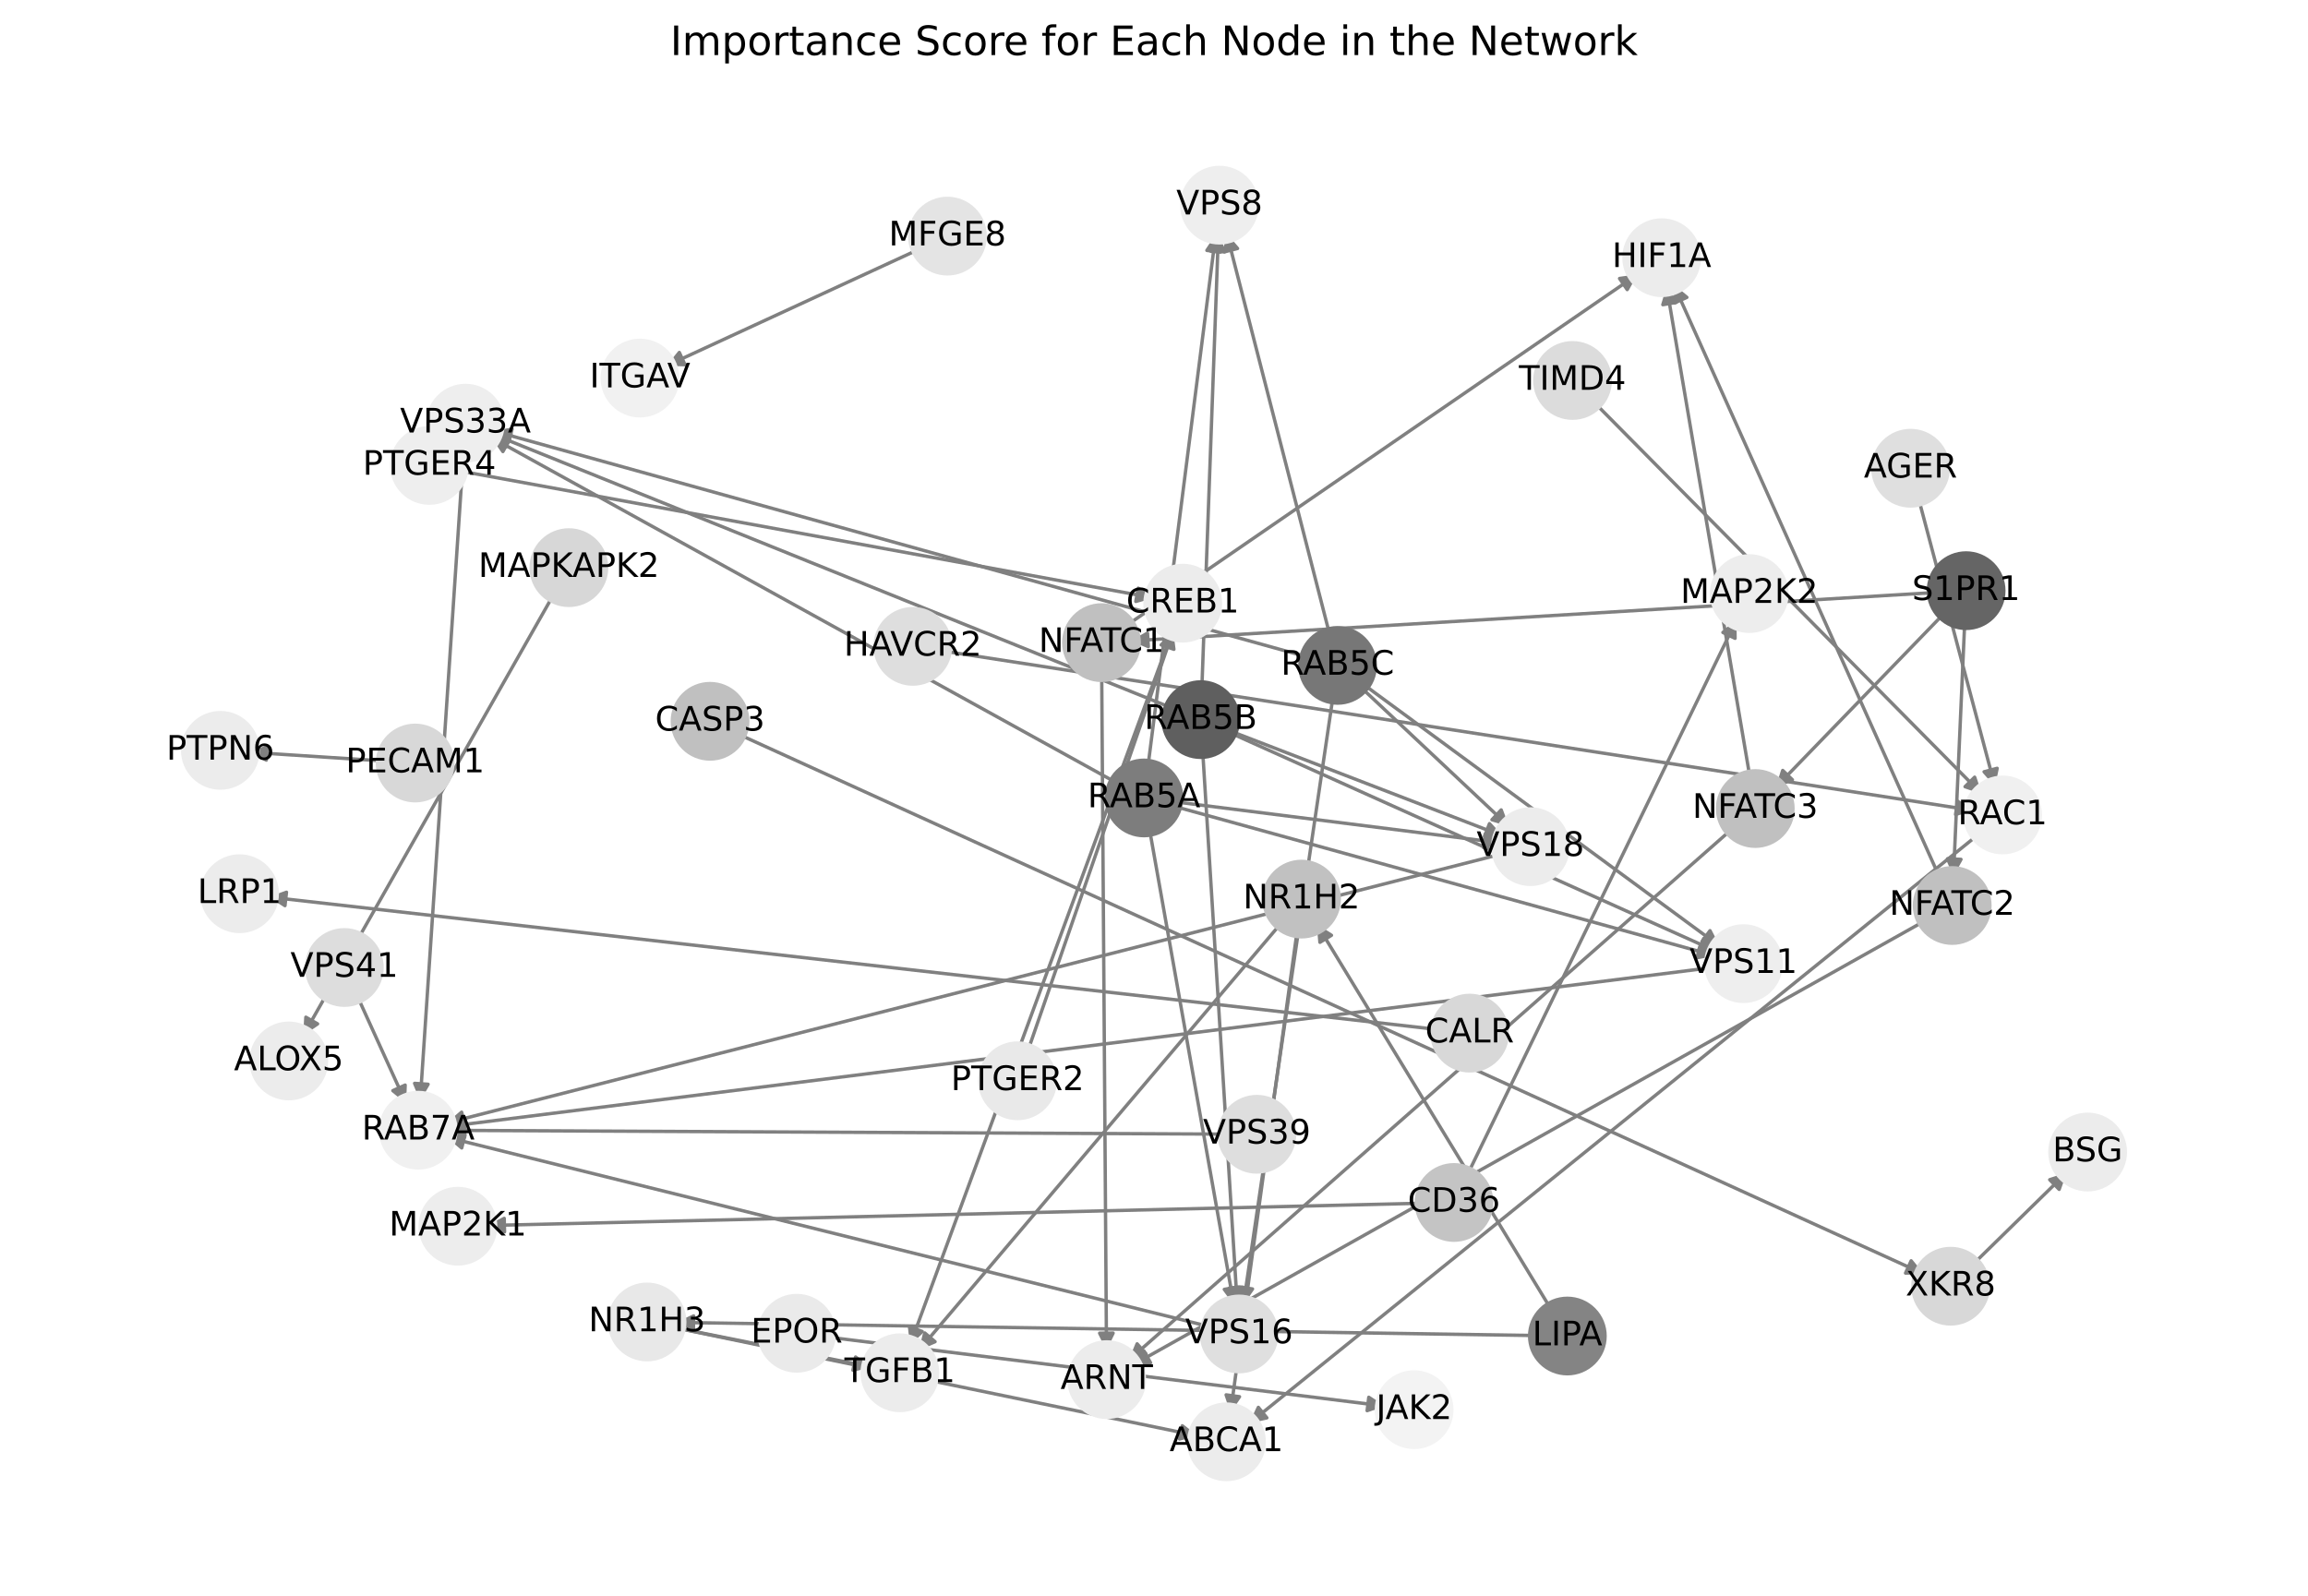 <?xml version="1.0" encoding="utf-8" standalone="no"?>
<!DOCTYPE svg PUBLIC "-//W3C//DTD SVG 1.1//EN"
  "http://www.w3.org/Graphics/SVG/1.1/DTD/svg11.dtd">
<!-- Created with matplotlib (https://matplotlib.org/) -->
<svg height="473.038pt" version="1.1" viewBox="0 0 684 473.038" width="684pt" xmlns="http://www.w3.org/2000/svg" xmlns:xlink="http://www.w3.org/1999/xlink">
 <defs>
  <style type="text/css">*{stroke-linecap:butt;stroke-linejoin:round;}</style>
 </defs>
 <g id="figure_1">
  <g id="patch_1">
   <path d="M 0 473.038 
L 684 473.038 
L 684 0 
L 0 0 
z
" style="fill:#ffffff;"/>
  </g>
  <g id="axes_1">
   <g id="patch_2">
    <path clip-path="url(#p198a500840)" d="M 586.738 246.993 
Q 478.472 334.451 371.076 421.207 
" style="fill:none;stroke:#808080;stroke-linecap:round;"/>
    <path clip-path="url(#p198a500840)" d="M 375.445 420.25 
L 371.076 421.207 
L 372.931 417.138 
L 375.445 420.25 
z
" style="fill:#808080;stroke:#808080;stroke-linecap:round;"/>
   </g>
   <g id="patch_3">
    <path clip-path="url(#p198a500840)" d="M 272.92 73.615 
Q 235.221 91.021 198.537 107.959 
" style="fill:none;stroke:#808080;stroke-linecap:round;"/>
    <path clip-path="url(#p198a500840)" d="M 203.007 108.098 
L 198.537 107.959 
L 201.33 104.467 
L 203.007 108.098 
z
" style="fill:#808080;stroke:#808080;stroke-linecap:round;"/>
   </g>
   <g id="patch_4">
    <path clip-path="url(#p198a500840)" d="M 422.242 356.62 
Q 283.303 359.932 145.48 363.218 
" style="fill:none;stroke:#808080;stroke-linecap:round;"/>
    <path clip-path="url(#p198a500840)" d="M 149.527 365.122 
L 145.48 363.218 
L 149.432 361.123 
L 149.527 365.122 
z
" style="fill:#808080;stroke:#808080;stroke-linecap:round;"/>
   </g>
   <g id="patch_5">
    <path clip-path="url(#p198a500840)" d="M 434.682 348.623 
Q 474.658 266.174 514.147 184.731 
" style="fill:none;stroke:#808080;stroke-linecap:round;"/>
    <path clip-path="url(#p198a500840)" d="M 510.602 187.458 
L 514.147 184.731 
L 514.201 189.203 
L 510.602 187.458 
z
" style="fill:#808080;stroke:#808080;stroke-linecap:round;"/>
   </g>
   <g id="patch_6">
    <path clip-path="url(#p198a500840)" d="M 426.943 305.242 
Q 253.269 285.556 80.705 265.997 
" style="fill:none;stroke:#808080;stroke-linecap:round;"/>
    <path clip-path="url(#p198a500840)" d="M 84.455 268.435 
L 80.705 265.997 
L 84.905 264.46 
L 84.455 268.435 
z
" style="fill:#808080;stroke:#808080;stroke-linecap:round;"/>
   </g>
   <g id="patch_7">
    <path clip-path="url(#p198a500840)" d="M 114.393 225.596 
Q 94.171 224.28 75.065 223.037 
" style="fill:none;stroke:#808080;stroke-linecap:round;"/>
    <path clip-path="url(#p198a500840)" d="M 78.927 225.292 
L 75.065 223.037 
L 79.186 221.301 
L 78.927 225.292 
z
" style="fill:#808080;stroke:#808080;stroke-linecap:round;"/>
   </g>
   <g id="patch_8">
    <path clip-path="url(#p198a500840)" d="M 568.433 147.16 
Q 579.843 190.172 590.966 232.103 
" style="fill:none;stroke:#808080;stroke-linecap:round;"/>
    <path clip-path="url(#p198a500840)" d="M 591.874 227.724 
L 590.966 232.103 
L 588.007 228.75 
L 591.874 227.724 
z
" style="fill:#808080;stroke:#808080;stroke-linecap:round;"/>
   </g>
   <g id="patch_9">
    <path clip-path="url(#p198a500840)" d="M 582.293 183.73 
Q 580.614 221.733 578.985 258.62 
" style="fill:none;stroke:#808080;stroke-linecap:round;"/>
    <path clip-path="url(#p198a500840)" d="M 581.159 254.712 
L 578.985 258.62 
L 577.163 254.536 
L 581.159 254.712 
z
" style="fill:#808080;stroke:#808080;stroke-linecap:round;"/>
   </g>
   <g id="patch_10">
    <path clip-path="url(#p198a500840)" d="M 574.031 175.596 
Q 454.558 182.778 336.202 189.893 
" style="fill:none;stroke:#808080;stroke-linecap:round;"/>
    <path clip-path="url(#p198a500840)" d="M 340.314 191.65 
L 336.202 189.893 
L 340.074 187.657 
L 340.314 191.65 
z
" style="fill:#808080;stroke:#808080;stroke-linecap:round;"/>
   </g>
   <g id="patch_11">
    <path clip-path="url(#p198a500840)" d="M 576.651 181.301 
Q 551.429 207.363 526.984 232.622 
" style="fill:none;stroke:#808080;stroke-linecap:round;"/>
    <path clip-path="url(#p198a500840)" d="M 531.203 231.139 
L 526.984 232.622 
L 528.329 228.357 
L 531.203 231.139 
z
" style="fill:#808080;stroke:#808080;stroke-linecap:round;"/>
   </g>
   <g id="patch_12">
    <path clip-path="url(#p198a500840)" d="M 347.526 186.908 
Q 308.597 292.836 270.053 397.715 
" style="fill:none;stroke:#808080;stroke-linecap:round;"/>
    <path clip-path="url(#p198a500840)" d="M 273.31 394.65 
L 270.053 397.715 
L 269.555 393.271 
L 273.31 394.65 
z
" style="fill:#808080;stroke:#808080;stroke-linecap:round;"/>
   </g>
   <g id="patch_13">
    <path clip-path="url(#p198a500840)" d="M 244.716 396.242 
Q 327.601 406.503 409.377 416.627 
" style="fill:none;stroke:#808080;stroke-linecap:round;"/>
    <path clip-path="url(#p198a500840)" d="M 405.653 414.15 
L 409.377 416.627 
L 405.161 418.12 
L 405.653 414.15 
z
" style="fill:#808080;stroke:#808080;stroke-linecap:round;"/>
   </g>
   <g id="patch_14">
    <path clip-path="url(#p198a500840)" d="M 164.315 175.778 
Q 127.086 241.357 90.408 305.963 
" style="fill:none;stroke:#808080;stroke-linecap:round;"/>
    <path clip-path="url(#p198a500840)" d="M 94.122 303.472 
L 90.408 305.963 
L 90.644 301.497 
L 94.122 303.472 
z
" style="fill:#808080;stroke:#808080;stroke-linecap:round;"/>
   </g>
   <g id="patch_15">
    <path clip-path="url(#p198a500840)" d="M 218.309 217.382 
Q 394.26 297.513 569.194 377.181 
" style="fill:none;stroke:#808080;stroke-linecap:round;"/>
    <path clip-path="url(#p198a500840)" d="M 566.383 373.703 
L 569.194 377.181 
L 564.725 377.343 
L 566.383 373.703 
z
" style="fill:#808080;stroke:#808080;stroke-linecap:round;"/>
   </g>
   <g id="patch_16">
    <path clip-path="url(#p198a500840)" d="M 455.837 395.864 
Q 328.128 393.913 201.537 391.98 
" style="fill:none;stroke:#808080;stroke-linecap:round;"/>
    <path clip-path="url(#p198a500840)" d="M 205.506 394.04 
L 201.537 391.98 
L 205.567 390.041 
L 205.506 394.04 
z
" style="fill:#808080;stroke:#808080;stroke-linecap:round;"/>
   </g>
   <g id="patch_17">
    <path clip-path="url(#p198a500840)" d="M 459.995 388.594 
Q 425.111 331.242 390.808 274.844 
" style="fill:none;stroke:#808080;stroke-linecap:round;"/>
    <path clip-path="url(#p198a500840)" d="M 391.178 279.301 
L 390.808 274.844 
L 394.596 277.222 
L 391.178 279.301 
z
" style="fill:#808080;stroke:#808080;stroke-linecap:round;"/>
   </g>
   <g id="patch_18">
    <path clip-path="url(#p198a500840)" d="M 472.124 118.929 
Q 529.753 177.163 586.596 234.604 
" style="fill:none;stroke:#808080;stroke-linecap:round;"/>
    <path clip-path="url(#p198a500840)" d="M 585.204 230.354 
L 586.596 234.604 
L 582.361 233.167 
L 585.204 230.354 
z
" style="fill:#808080;stroke:#808080;stroke-linecap:round;"/>
   </g>
   <g id="patch_19">
    <path clip-path="url(#p198a500840)" d="M 279.082 192.903 
Q 431.996 216.565 583.805 240.056 
" style="fill:none;stroke:#808080;stroke-linecap:round;"/>
    <path clip-path="url(#p198a500840)" d="M 580.157 237.468 
L 583.805 240.056 
L 579.546 241.421 
L 580.157 237.468 
z
" style="fill:#808080;stroke:#808080;stroke-linecap:round;"/>
   </g>
   <g id="patch_20">
    <path clip-path="url(#p198a500840)" d="M 575.01 260.488 
Q 535.507 172.39 496.462 85.311 
" style="fill:none;stroke:#808080;stroke-linecap:round;"/>
    <path clip-path="url(#p198a500840)" d="M 496.273 89.78 
L 496.462 85.311 
L 499.923 88.143 
L 496.273 89.78 
z
" style="fill:#808080;stroke:#808080;stroke-linecap:round;"/>
   </g>
   <g id="patch_21">
    <path clip-path="url(#p198a500840)" d="M 571.002 272.624 
Q 453.269 338.653 336.512 404.135 
" style="fill:none;stroke:#808080;stroke-linecap:round;"/>
    <path clip-path="url(#p198a500840)" d="M 340.979 403.923 
L 336.512 404.135 
L 339.022 400.434 
L 340.979 403.923 
z
" style="fill:#808080;stroke:#808080;stroke-linecap:round;"/>
   </g>
   <g id="patch_22">
    <path clip-path="url(#p198a500840)" d="M 333.574 185.576 
Q 409.45 133.434 484.404 81.926 
" style="fill:none;stroke:#808080;stroke-linecap:round;"/>
    <path clip-path="url(#p198a500840)" d="M 479.975 82.543 
L 484.404 81.926 
L 482.24 85.839 
L 479.975 82.543 
z
" style="fill:#808080;stroke:#808080;stroke-linecap:round;"/>
   </g>
   <g id="patch_23">
    <path clip-path="url(#p198a500840)" d="M 326.499 199.143 
Q 327.21 299.701 327.914 399.142 
" style="fill:none;stroke:#808080;stroke-linecap:round;"/>
    <path clip-path="url(#p198a500840)" d="M 329.885 395.128 
L 327.914 399.142 
L 325.886 395.156 
L 329.885 395.128 
z
" style="fill:#808080;stroke:#808080;stroke-linecap:round;"/>
   </g>
   <g id="patch_24">
    <path clip-path="url(#p198a500840)" d="M 518.736 231.11 
Q 506.324 158.021 494.099 86.033 
" style="fill:none;stroke:#808080;stroke-linecap:round;"/>
    <path clip-path="url(#p198a500840)" d="M 492.797 90.311 
L 494.099 86.033 
L 496.74 89.642 
L 492.797 90.311 
z
" style="fill:#808080;stroke:#808080;stroke-linecap:round;"/>
   </g>
   <g id="patch_25">
    <path clip-path="url(#p198a500840)" d="M 513.684 245.374 
Q 424.082 324.285 335.319 402.457 
" style="fill:none;stroke:#808080;stroke-linecap:round;"/>
    <path clip-path="url(#p198a500840)" d="M 339.643 401.314 
L 335.319 402.457 
L 336.999 398.313 
L 339.643 401.314 
z
" style="fill:#808080;stroke:#808080;stroke-linecap:round;"/>
   </g>
   <g id="patch_26">
    <path clip-path="url(#p198a500840)" d="M 340.12 227.917 
Q 350.213 148.657 360.164 70.505 
" style="fill:none;stroke:#808080;stroke-linecap:round;"/>
    <path clip-path="url(#p198a500840)" d="M 357.675 74.221 
L 360.164 70.505 
L 361.643 74.726 
L 357.675 74.221 
z
" style="fill:#808080;stroke:#808080;stroke-linecap:round;"/>
   </g>
   <g id="patch_27">
    <path clip-path="url(#p198a500840)" d="M 347.373 238.817 
Q 427.862 261.067 507.272 283.018 
" style="fill:none;stroke:#808080;stroke-linecap:round;"/>
    <path clip-path="url(#p198a500840)" d="M 503.95 280.025 
L 507.272 283.018 
L 502.884 283.88 
L 503.95 280.025 
z
" style="fill:#808080;stroke:#808080;stroke-linecap:round;"/>
   </g>
   <g id="patch_28">
    <path clip-path="url(#p198a500840)" d="M 340.539 245.038 
Q 353.118 315.947 365.502 385.755 
" style="fill:none;stroke:#808080;stroke-linecap:round;"/>
    <path clip-path="url(#p198a500840)" d="M 366.773 381.467 
L 365.502 385.755 
L 362.834 382.166 
L 366.773 381.467 
z
" style="fill:#808080;stroke:#808080;stroke-linecap:round;"/>
   </g>
   <g id="patch_29">
    <path clip-path="url(#p198a500840)" d="M 347.621 237.593 
Q 396.297 243.728 443.863 249.723 
" style="fill:none;stroke:#808080;stroke-linecap:round;"/>
    <path clip-path="url(#p198a500840)" d="M 440.144 247.239 
L 443.863 249.723 
L 439.644 251.207 
L 440.144 247.239 
z
" style="fill:#808080;stroke:#808080;stroke-linecap:round;"/>
   </g>
   <g id="patch_30">
    <path clip-path="url(#p198a500840)" d="M 331.445 232.322 
Q 238.486 180.971 146.507 130.161 
" style="fill:none;stroke:#808080;stroke-linecap:round;"/>
    <path clip-path="url(#p198a500840)" d="M 149.041 133.845 
L 146.507 130.161 
L 150.975 130.344 
L 149.041 133.845 
z
" style="fill:#808080;stroke:#808080;stroke-linecap:round;"/>
   </g>
   <g id="patch_31">
    <path clip-path="url(#p198a500840)" d="M 356.161 204.646 
Q 358.622 137.052 361.043 70.575 
" style="fill:none;stroke:#808080;stroke-linecap:round;"/>
    <path clip-path="url(#p198a500840)" d="M 358.899 74.499 
L 361.043 70.575 
L 362.896 74.645 
L 358.899 74.499 
z
" style="fill:#808080;stroke:#808080;stroke-linecap:round;"/>
   </g>
   <g id="patch_32">
    <path clip-path="url(#p198a500840)" d="M 363.747 216.85 
Q 436.272 249.46 507.778 281.613 
" style="fill:none;stroke:#808080;stroke-linecap:round;"/>
    <path clip-path="url(#p198a500840)" d="M 504.95 278.148 
L 507.778 281.613 
L 503.31 281.796 
L 504.95 278.148 
z
" style="fill:#808080;stroke:#808080;stroke-linecap:round;"/>
   </g>
   <g id="patch_33">
    <path clip-path="url(#p198a500840)" d="M 356.386 221.941 
Q 361.529 304.343 366.602 385.629 
" style="fill:none;stroke:#808080;stroke-linecap:round;"/>
    <path clip-path="url(#p198a500840)" d="M 368.349 381.512 
L 366.602 385.629 
L 364.357 381.761 
L 368.349 381.512 
z
" style="fill:#808080;stroke:#808080;stroke-linecap:round;"/>
   </g>
   <g id="patch_34">
    <path clip-path="url(#p198a500840)" d="M 363.924 216.409 
Q 404.702 232.12 444.435 247.429 
" style="fill:none;stroke:#808080;stroke-linecap:round;"/>
    <path clip-path="url(#p198a500840)" d="M 441.422 244.125 
L 444.435 247.429 
L 439.984 247.857 
L 441.422 244.125 
z
" style="fill:#808080;stroke:#808080;stroke-linecap:round;"/>
   </g>
   <g id="patch_35">
    <path clip-path="url(#p198a500840)" d="M 347.817 210.059 
Q 246.9 169.366 147.021 129.091 
" style="fill:none;stroke:#808080;stroke-linecap:round;"/>
    <path clip-path="url(#p198a500840)" d="M 149.983 132.442 
L 147.021 129.091 
L 151.478 128.732 
L 149.983 132.442 
z
" style="fill:#808080;stroke:#808080;stroke-linecap:round;"/>
   </g>
   <g id="patch_36">
    <path clip-path="url(#p198a500840)" d="M 394.257 188.834 
Q 378.904 129.014 363.83 70.277 
" style="fill:none;stroke:#808080;stroke-linecap:round;"/>
    <path clip-path="url(#p198a500840)" d="M 362.887 74.649 
L 363.83 70.277 
L 366.761 73.654 
L 362.887 74.649 
z
" style="fill:#808080;stroke:#808080;stroke-linecap:round;"/>
   </g>
   <g id="patch_37">
    <path clip-path="url(#p198a500840)" d="M 403.388 202.351 
Q 456.552 241.422 508.815 279.831 
" style="fill:none;stroke:#808080;stroke-linecap:round;"/>
    <path clip-path="url(#p198a500840)" d="M 506.776 275.85 
L 508.815 279.831 
L 504.408 279.073 
L 506.776 275.85 
z
" style="fill:#808080;stroke:#808080;stroke-linecap:round;"/>
   </g>
   <g id="patch_38">
    <path clip-path="url(#p198a500840)" d="M 395.148 205.789 
Q 381.81 296.304 368.636 385.713 
" style="fill:none;stroke:#808080;stroke-linecap:round;"/>
    <path clip-path="url(#p198a500840)" d="M 371.198 382.047 
L 368.636 385.713 
L 367.241 381.464 
L 371.198 382.047 
z
" style="fill:#808080;stroke:#808080;stroke-linecap:round;"/>
   </g>
   <g id="patch_39">
    <path clip-path="url(#p198a500840)" d="M 402.72 203.154 
Q 424.987 224.085 446.439 244.25 
" style="fill:none;stroke:#808080;stroke-linecap:round;"/>
    <path clip-path="url(#p198a500840)" d="M 444.894 240.053 
L 446.439 244.25 
L 442.155 242.967 
L 444.894 240.053 
z
" style="fill:#808080;stroke:#808080;stroke-linecap:round;"/>
   </g>
   <g id="patch_40">
    <path clip-path="url(#p198a500840)" d="M 388.069 194.906 
Q 267.182 161.329 147.373 128.051 
" style="fill:none;stroke:#808080;stroke-linecap:round;"/>
    <path clip-path="url(#p198a500840)" d="M 150.692 131.048 
L 147.373 128.051 
L 151.763 127.194 
L 150.692 131.048 
z
" style="fill:#808080;stroke:#808080;stroke-linecap:round;"/>
   </g>
   <g id="patch_41">
    <path clip-path="url(#p198a500840)" d="M 508.107 286.703 
Q 320.324 310.306 133.65 333.769 
" style="fill:none;stroke:#808080;stroke-linecap:round;"/>
    <path clip-path="url(#p198a500840)" d="M 137.868 335.254 
L 133.65 333.769 
L 137.369 331.286 
L 137.868 335.254 
z
" style="fill:#808080;stroke:#808080;stroke-linecap:round;"/>
   </g>
   <g id="patch_42">
    <path clip-path="url(#p198a500840)" d="M 358.804 393.298 
Q 245.579 365.186 133.439 337.344 
" style="fill:none;stroke:#808080;stroke-linecap:round;"/>
    <path clip-path="url(#p198a500840)" d="M 136.839 340.249 
L 133.439 337.344 
L 137.803 336.367 
L 136.839 340.249 
z
" style="fill:#808080;stroke:#808080;stroke-linecap:round;"/>
   </g>
   <g id="patch_43">
    <path clip-path="url(#p198a500840)" d="M 445.171 253.085 
Q 288.757 292.967 133.427 332.572 
" style="fill:none;stroke:#808080;stroke-linecap:round;"/>
    <path clip-path="url(#p198a500840)" d="M 137.798 333.521 
L 133.427 332.572 
L 136.809 329.645 
L 137.798 333.521 
z
" style="fill:#808080;stroke:#808080;stroke-linecap:round;"/>
   </g>
   <g id="patch_44">
    <path clip-path="url(#p198a500840)" d="M 137.372 134.076 
Q 130.95 230.211 124.602 325.23 
" style="fill:none;stroke:#808080;stroke-linecap:round;"/>
    <path clip-path="url(#p198a500840)" d="M 126.864 321.373 
L 124.602 325.23 
L 122.873 321.106 
L 126.864 321.373 
z
" style="fill:#808080;stroke:#808080;stroke-linecap:round;"/>
   </g>
   <g id="patch_45">
    <path clip-path="url(#p198a500840)" d="M 363.826 336.157 
Q 248.22 335.594 133.732 335.036 
" style="fill:none;stroke:#808080;stroke-linecap:round;"/>
    <path clip-path="url(#p198a500840)" d="M 137.722 337.055 
L 133.732 335.036 
L 137.742 333.055 
L 137.722 337.055 
z
" style="fill:#808080;stroke:#808080;stroke-linecap:round;"/>
   </g>
   <g id="patch_46">
    <path clip-path="url(#p198a500840)" d="M 105.629 294.652 
Q 112.999 310.877 119.906 326.085 
" style="fill:none;stroke:#808080;stroke-linecap:round;"/>
    <path clip-path="url(#p198a500840)" d="M 120.073 321.616 
L 119.906 326.085 
L 116.431 323.27 
L 120.073 321.616 
z
" style="fill:#808080;stroke:#808080;stroke-linecap:round;"/>
   </g>
   <g id="patch_47">
    <path clip-path="url(#p198a500840)" d="M 200.241 393.585 
Q 277.616 409.591 353.896 425.37 
" style="fill:none;stroke:#808080;stroke-linecap:round;"/>
    <path clip-path="url(#p198a500840)" d="M 350.384 422.601 
L 353.896 425.37 
L 349.573 426.518 
L 350.384 422.601 
z
" style="fill:#808080;stroke:#808080;stroke-linecap:round;"/>
   </g>
   <g id="patch_48">
    <path clip-path="url(#p198a500840)" d="M 200.252 393.537 
Q 229.219 399.36 257.09 404.963 
" style="fill:none;stroke:#808080;stroke-linecap:round;"/>
    <path clip-path="url(#p198a500840)" d="M 253.563 402.214 
L 257.09 404.963 
L 252.774 406.136 
L 253.563 402.214 
z
" style="fill:#808080;stroke:#808080;stroke-linecap:round;"/>
   </g>
   <g id="patch_49">
    <path clip-path="url(#p198a500840)" d="M 384.542 275.068 
Q 374.6 346.923 364.811 417.669 
" style="fill:none;stroke:#808080;stroke-linecap:round;"/>
    <path clip-path="url(#p198a500840)" d="M 367.34 413.981 
L 364.811 417.669 
L 363.378 413.433 
L 367.34 413.981 
z
" style="fill:#808080;stroke:#808080;stroke-linecap:round;"/>
   </g>
   <g id="patch_50">
    <path clip-path="url(#p198a500840)" d="M 380.128 273.097 
Q 326.204 336.692 273.003 399.434 
" style="fill:none;stroke:#808080;stroke-linecap:round;"/>
    <path clip-path="url(#p198a500840)" d="M 277.116 397.676 
L 273.003 399.434 
L 274.065 395.09 
L 277.116 397.676 
z
" style="fill:#808080;stroke:#808080;stroke-linecap:round;"/>
   </g>
   <g id="patch_51">
    <path clip-path="url(#p198a500840)" d="M 304.384 312.16 
Q 326.033 249.563 347.317 188.023 
" style="fill:none;stroke:#808080;stroke-linecap:round;"/>
    <path clip-path="url(#p198a500840)" d="M 344.119 191.15 
L 347.317 188.023 
L 347.9 192.457 
L 344.119 191.15 
z
" style="fill:#808080;stroke:#808080;stroke-linecap:round;"/>
   </g>
   <g id="patch_52">
    <path clip-path="url(#p198a500840)" d="M 135.776 139.508 
Q 238.887 158.365 340.897 177.022 
" style="fill:none;stroke:#808080;stroke-linecap:round;"/>
    <path clip-path="url(#p198a500840)" d="M 337.323 174.335 
L 340.897 177.022 
L 336.603 178.27 
L 337.323 174.335 
z
" style="fill:#808080;stroke:#808080;stroke-linecap:round;"/>
   </g>
   <g id="patch_53">
    <path clip-path="url(#p198a500840)" d="M 584.28 375.172 
Q 598.394 361.346 611.71 348.302 
" style="fill:none;stroke:#808080;stroke-linecap:round;"/>
    <path clip-path="url(#p198a500840)" d="M 607.453 349.672 
L 611.71 348.302 
L 610.252 352.53 
L 607.453 349.672 
z
" style="fill:#808080;stroke:#808080;stroke-linecap:round;"/>
   </g>
   <g id="PathCollection_1">
    <defs>
     <path d="M 0 11.18 
C 2.965 11.18 5.809 10.002 7.906 7.906 
C 10.002 5.809 11.18 2.965 11.18 -0 
C 11.18 -2.965 10.002 -5.809 7.906 -7.906 
C 5.809 -10.002 2.965 -11.18 0 -11.18 
C -2.965 -11.18 -5.809 -10.002 -7.906 -7.906 
C -10.002 -5.809 -11.18 -2.965 -11.18 0 
C -11.18 2.965 -10.002 5.809 -7.906 7.906 
C -5.809 10.002 -2.965 11.18 0 11.18 
z
" id="C0_0_00e2769fc6"/>
    </defs>
    <g clip-path="url(#p198a500840)">
     <use style="fill:#f0f0f0;stroke:#f0f0f0;" x="593.473" xlink:href="#C0_0_00e2769fc6" y="241.552"/>
    </g>
    <g clip-path="url(#p198a500840)">
     <use style="fill:#f1f1f1;stroke:#f1f1f1;" x="189.658" xlink:href="#C0_0_00e2769fc6" y="112.059"/>
    </g>
    <g clip-path="url(#p198a500840)">
     <use style="fill:#e4e4e4;stroke:#e4e4e4;" x="280.782" xlink:href="#C0_0_00e2769fc6" y="69.985"/>
    </g>
    <g clip-path="url(#p198a500840)">
     <use style="fill:#c4c4c4;stroke:#c4c4c4;" x="430.904" xlink:href="#C0_0_00e2769fc6" y="356.413"/>
    </g>
    <g clip-path="url(#p198a500840)">
     <use style="fill:#ececec;stroke:#ececec;" x="70.988" xlink:href="#C0_0_00e2769fc6" y="264.896"/>
    </g>
    <g clip-path="url(#p198a500840)">
     <use style="fill:#d8d8d8;stroke:#d8d8d8;" x="435.546" xlink:href="#C0_0_00e2769fc6" y="306.217"/>
    </g>
    <g clip-path="url(#p198a500840)">
     <use style="fill:#d8d8d8;stroke:#d8d8d8;" x="123.036" xlink:href="#C0_0_00e2769fc6" y="226.159"/>
    </g>
    <g clip-path="url(#p198a500840)">
     <use style="fill:#dfdfdf;stroke:#dfdfdf;" x="566.213" xlink:href="#C0_0_00e2769fc6" y="138.789"/>
    </g>
    <g clip-path="url(#p198a500840)">
     <use style="fill:#656565;stroke:#656565;" x="582.675" xlink:href="#C0_0_00e2769fc6" y="175.076"/>
    </g>
    <g clip-path="url(#p198a500840)">
     <use style="fill:#ececec;stroke:#ececec;" x="350.513" xlink:href="#C0_0_00e2769fc6" y="178.781"/>
    </g>
    <g clip-path="url(#p198a500840)">
     <use style="fill:#eaeaea;stroke:#eaeaea;" x="236.12" xlink:href="#C0_0_00e2769fc6" y="395.178"/>
    </g>
    <g clip-path="url(#p198a500840)">
     <use style="fill:#f3f3f3;stroke:#f3f3f3;" x="419.083" xlink:href="#C0_0_00e2769fc6" y="417.828"/>
    </g>
    <g clip-path="url(#p198a500840)">
     <use style="fill:#ececec;stroke:#ececec;" x="363.471" xlink:href="#C0_0_00e2769fc6" y="427.351"/>
    </g>
    <g clip-path="url(#p198a500840)">
     <use style="fill:#ececec;stroke:#ececec;" x="266.68" xlink:href="#C0_0_00e2769fc6" y="406.891"/>
    </g>
    <g clip-path="url(#p198a500840)">
     <use style="fill:#d7d7d7;stroke:#d7d7d7;" x="168.59" xlink:href="#C0_0_00e2769fc6" y="168.248"/>
    </g>
    <g clip-path="url(#p198a500840)">
     <use style="fill:#ececec;stroke:#ececec;" x="85.582" xlink:href="#C0_0_00e2769fc6" y="314.465"/>
    </g>
    <g clip-path="url(#p198a500840)">
     <use style="fill:#ececec;stroke:#ececec;" x="618.694" xlink:href="#C0_0_00e2769fc6" y="341.46"/>
    </g>
    <g clip-path="url(#p198a500840)">
     <use style="fill:#c0c0c0;stroke:#c0c0c0;" x="210.43" xlink:href="#C0_0_00e2769fc6" y="213.793"/>
    </g>
    <g clip-path="url(#p198a500840)">
     <use style="fill:#ececec;stroke:#ececec;" x="65.306" xlink:href="#C0_0_00e2769fc6" y="222.402"/>
    </g>
    <g clip-path="url(#p198a500840)">
     <use style="fill:#848484;stroke:#848484;" x="464.497" xlink:href="#C0_0_00e2769fc6" y="395.996"/>
    </g>
    <g clip-path="url(#p198a500840)">
     <use style="fill:#dcdcdc;stroke:#dcdcdc;" x="466.032" xlink:href="#C0_0_00e2769fc6" y="112.772"/>
    </g>
    <g clip-path="url(#p198a500840)">
     <use style="fill:#dedede;stroke:#dedede;" x="270.522" xlink:href="#C0_0_00e2769fc6" y="191.578"/>
    </g>
    <g clip-path="url(#p198a500840)">
     <use style="fill:#c0c0c0;stroke:#c0c0c0;" x="578.553" xlink:href="#C0_0_00e2769fc6" y="268.389"/>
    </g>
    <g clip-path="url(#p198a500840)">
     <use style="fill:#c0c0c0;stroke:#c0c0c0;" x="326.438" xlink:href="#C0_0_00e2769fc6" y="190.48"/>
    </g>
    <g clip-path="url(#p198a500840)">
     <use style="fill:#c0c0c0;stroke:#c0c0c0;" x="520.186" xlink:href="#C0_0_00e2769fc6" y="239.647"/>
    </g>
    <g clip-path="url(#p198a500840)">
     <use style="fill:#ececec;stroke:#ececec;" x="492.461" xlink:href="#C0_0_00e2769fc6" y="76.389"/>
    </g>
    <g clip-path="url(#p198a500840)">
     <use style="fill:#ececec;stroke:#ececec;" x="327.983" xlink:href="#C0_0_00e2769fc6" y="408.918"/>
    </g>
    <g clip-path="url(#p198a500840)">
     <use style="fill:#7d7d7d;stroke:#7d7d7d;" x="339.026" xlink:href="#C0_0_00e2769fc6" y="236.51"/>
    </g>
    <g clip-path="url(#p198a500840)">
     <use style="fill:#5f5f5f;stroke:#5f5f5f;" x="355.846" xlink:href="#C0_0_00e2769fc6" y="213.297"/>
    </g>
    <g clip-path="url(#p198a500840)">
     <use style="fill:#777777;stroke:#777777;" x="396.41" xlink:href="#C0_0_00e2769fc6" y="197.223"/>
    </g>
    <g clip-path="url(#p198a500840)">
     <use style="fill:#eeeeee;stroke:#eeeeee;" x="361.399" xlink:href="#C0_0_00e2769fc6" y="60.805"/>
    </g>
    <g clip-path="url(#p198a500840)">
     <use style="fill:#eeeeee;stroke:#eeeeee;" x="516.698" xlink:href="#C0_0_00e2769fc6" y="285.623"/>
    </g>
    <g clip-path="url(#p198a500840)">
     <use style="fill:#dfdfdf;stroke:#dfdfdf;" x="367.211" xlink:href="#C0_0_00e2769fc6" y="395.386"/>
    </g>
    <g clip-path="url(#p198a500840)">
     <use style="fill:#ececec;stroke:#ececec;" x="453.562" xlink:href="#C0_0_00e2769fc6" y="250.946"/>
    </g>
    <g clip-path="url(#p198a500840)">
     <use style="fill:#eeeeee;stroke:#eeeeee;" x="137.949" xlink:href="#C0_0_00e2769fc6" y="125.433"/>
    </g>
    <g clip-path="url(#p198a500840)">
     <use style="fill:#f0f0f0;stroke:#f0f0f0;" x="123.95" xlink:href="#C0_0_00e2769fc6" y="334.988"/>
    </g>
    <g clip-path="url(#p198a500840)">
     <use style="fill:#dedede;stroke:#dedede;" x="372.484" xlink:href="#C0_0_00e2769fc6" y="336.199"/>
    </g>
    <g clip-path="url(#p198a500840)">
     <use style="fill:#dddddd;stroke:#dddddd;" x="102.047" xlink:href="#C0_0_00e2769fc6" y="286.767"/>
    </g>
    <g clip-path="url(#p198a500840)">
     <use style="fill:#ededed;stroke:#ededed;" x="135.701" xlink:href="#C0_0_00e2769fc6" y="363.451"/>
    </g>
    <g clip-path="url(#p198a500840)">
     <use style="fill:#ededed;stroke:#ededed;" x="518.412" xlink:href="#C0_0_00e2769fc6" y="175.933"/>
    </g>
    <g clip-path="url(#p198a500840)">
     <use style="fill:#e8e8e8;stroke:#e8e8e8;" x="191.76" xlink:href="#C0_0_00e2769fc6" y="391.83"/>
    </g>
    <g clip-path="url(#p198a500840)">
     <use style="fill:#c1c1c1;stroke:#c1c1c1;" x="385.728" xlink:href="#C0_0_00e2769fc6" y="266.492"/>
    </g>
    <g clip-path="url(#p198a500840)">
     <use style="fill:#e9e9e9;stroke:#e9e9e9;" x="301.552" xlink:href="#C0_0_00e2769fc6" y="320.347"/>
    </g>
    <g clip-path="url(#p198a500840)">
     <use style="fill:#eeeeee;stroke:#eeeeee;" x="127.256" xlink:href="#C0_0_00e2769fc6" y="137.949"/>
    </g>
    <g clip-path="url(#p198a500840)">
     <use style="fill:#d8d8d8;stroke:#d8d8d8;" x="578.092" xlink:href="#C0_0_00e2769fc6" y="381.233"/>
    </g>
   </g>
   <g id="text_1">
    <g clip-path="url(#p198a500840)">
     <!-- RAC1 -->
     <g transform="translate(580.193 244.312)scale(0.1 -0.1)">
      <defs>
       <path d="M 44.391 34.188 
Q 47.562 33.109 50.562 29.594 
Q 53.562 26.078 56.594 19.922 
L 66.609 0 
L 56 0 
L 46.688 18.703 
Q 43.062 26.031 39.672 28.422 
Q 36.281 30.812 30.422 30.812 
L 19.672 30.812 
L 19.672 0 
L 9.812 0 
L 9.812 72.906 
L 32.078 72.906 
Q 44.578 72.906 50.734 67.672 
Q 56.891 62.453 56.891 51.906 
Q 56.891 45.016 53.688 40.469 
Q 50.484 35.938 44.391 34.188 
z
M 19.672 64.797 
L 19.672 38.922 
L 32.078 38.922 
Q 39.203 38.922 42.844 42.219 
Q 46.484 45.516 46.484 51.906 
Q 46.484 58.297 42.844 61.547 
Q 39.203 64.797 32.078 64.797 
z
" id="DejaVuSans-82"/>
       <path d="M 34.188 63.188 
L 20.797 26.906 
L 47.609 26.906 
z
M 28.609 72.906 
L 39.797 72.906 
L 67.578 0 
L 57.328 0 
L 50.688 18.703 
L 17.828 18.703 
L 11.188 0 
L 0.781 0 
z
" id="DejaVuSans-65"/>
       <path d="M 64.406 67.281 
L 64.406 56.891 
Q 59.422 61.531 53.781 63.812 
Q 48.141 66.109 41.797 66.109 
Q 29.297 66.109 22.656 58.469 
Q 16.016 50.828 16.016 36.375 
Q 16.016 21.969 22.656 14.328 
Q 29.297 6.688 41.797 6.688 
Q 48.141 6.688 53.781 8.984 
Q 59.422 11.281 64.406 15.922 
L 64.406 5.609 
Q 59.234 2.094 53.438 0.328 
Q 47.656 -1.422 41.219 -1.422 
Q 24.656 -1.422 15.125 8.703 
Q 5.609 18.844 5.609 36.375 
Q 5.609 53.953 15.125 64.078 
Q 24.656 74.219 41.219 74.219 
Q 47.75 74.219 53.531 72.484 
Q 59.328 70.75 64.406 67.281 
z
" id="DejaVuSans-67"/>
       <path d="M 12.406 8.297 
L 28.516 8.297 
L 28.516 63.922 
L 10.984 60.406 
L 10.984 69.391 
L 28.422 72.906 
L 38.281 72.906 
L 38.281 8.297 
L 54.391 8.297 
L 54.391 0 
L 12.406 0 
z
" id="DejaVuSans-49"/>
      </defs>
      <use xlink:href="#DejaVuSans-82"/>
      <use x="65.482" xlink:href="#DejaVuSans-65"/>
      <use x="132.141" xlink:href="#DejaVuSans-67"/>
      <use x="201.965" xlink:href="#DejaVuSans-49"/>
     </g>
    </g>
   </g>
   <g id="text_2">
    <g clip-path="url(#p198a500840)">
     <!-- ITGAV -->
     <g transform="translate(174.733 114.819)scale(0.1 -0.1)">
      <defs>
       <path d="M 9.812 72.906 
L 19.672 72.906 
L 19.672 0 
L 9.812 0 
z
" id="DejaVuSans-73"/>
       <path d="M -0.297 72.906 
L 61.375 72.906 
L 61.375 64.594 
L 35.5 64.594 
L 35.5 0 
L 25.594 0 
L 25.594 64.594 
L -0.297 64.594 
z
" id="DejaVuSans-84"/>
       <path d="M 59.516 10.406 
L 59.516 29.984 
L 43.406 29.984 
L 43.406 38.094 
L 69.281 38.094 
L 69.281 6.781 
Q 63.578 2.734 56.688 0.656 
Q 49.812 -1.422 42 -1.422 
Q 24.906 -1.422 15.25 8.562 
Q 5.609 18.562 5.609 36.375 
Q 5.609 54.25 15.25 64.234 
Q 24.906 74.219 42 74.219 
Q 49.125 74.219 55.547 72.453 
Q 61.969 70.703 67.391 67.281 
L 67.391 56.781 
Q 61.922 61.422 55.766 63.766 
Q 49.609 66.109 42.828 66.109 
Q 29.438 66.109 22.719 58.641 
Q 16.016 51.172 16.016 36.375 
Q 16.016 21.625 22.719 14.156 
Q 29.438 6.688 42.828 6.688 
Q 48.047 6.688 52.141 7.594 
Q 56.25 8.5 59.516 10.406 
z
" id="DejaVuSans-71"/>
       <path d="M 28.609 0 
L 0.781 72.906 
L 11.078 72.906 
L 34.188 11.531 
L 57.328 72.906 
L 67.578 72.906 
L 39.797 0 
z
" id="DejaVuSans-86"/>
      </defs>
      <use xlink:href="#DejaVuSans-73"/>
      <use x="29.492" xlink:href="#DejaVuSans-84"/>
      <use x="90.576" xlink:href="#DejaVuSans-71"/>
      <use x="168.066" xlink:href="#DejaVuSans-65"/>
      <use x="230.1" xlink:href="#DejaVuSans-86"/>
     </g>
    </g>
   </g>
   <g id="text_3">
    <g clip-path="url(#p198a500840)">
     <!-- MFGE8 -->
     <g transform="translate(263.377 72.744)scale(0.1 -0.1)">
      <defs>
       <path d="M 9.812 72.906 
L 24.516 72.906 
L 43.109 23.297 
L 61.812 72.906 
L 76.516 72.906 
L 76.516 0 
L 66.891 0 
L 66.891 64.016 
L 48.094 14.016 
L 38.188 14.016 
L 19.391 64.016 
L 19.391 0 
L 9.812 0 
z
" id="DejaVuSans-77"/>
       <path d="M 9.812 72.906 
L 51.703 72.906 
L 51.703 64.594 
L 19.672 64.594 
L 19.672 43.109 
L 48.578 43.109 
L 48.578 34.812 
L 19.672 34.812 
L 19.672 0 
L 9.812 0 
z
" id="DejaVuSans-70"/>
       <path d="M 9.812 72.906 
L 55.906 72.906 
L 55.906 64.594 
L 19.672 64.594 
L 19.672 43.016 
L 54.391 43.016 
L 54.391 34.719 
L 19.672 34.719 
L 19.672 8.297 
L 56.781 8.297 
L 56.781 0 
L 9.812 0 
z
" id="DejaVuSans-69"/>
       <path d="M 31.781 34.625 
Q 24.75 34.625 20.719 30.859 
Q 16.703 27.094 16.703 20.516 
Q 16.703 13.922 20.719 10.156 
Q 24.75 6.391 31.781 6.391 
Q 38.812 6.391 42.859 10.172 
Q 46.922 13.969 46.922 20.516 
Q 46.922 27.094 42.891 30.859 
Q 38.875 34.625 31.781 34.625 
z
M 21.922 38.812 
Q 15.578 40.375 12.031 44.719 
Q 8.5 49.078 8.5 55.328 
Q 8.5 64.062 14.719 69.141 
Q 20.953 74.219 31.781 74.219 
Q 42.672 74.219 48.875 69.141 
Q 55.078 64.062 55.078 55.328 
Q 55.078 49.078 51.531 44.719 
Q 48 40.375 41.703 38.812 
Q 48.828 37.156 52.797 32.312 
Q 56.781 27.484 56.781 20.516 
Q 56.781 9.906 50.312 4.234 
Q 43.844 -1.422 31.781 -1.422 
Q 19.734 -1.422 13.25 4.234 
Q 6.781 9.906 6.781 20.516 
Q 6.781 27.484 10.781 32.312 
Q 14.797 37.156 21.922 38.812 
z
M 18.312 54.391 
Q 18.312 48.734 21.844 45.562 
Q 25.391 42.391 31.781 42.391 
Q 38.141 42.391 41.719 45.562 
Q 45.312 48.734 45.312 54.391 
Q 45.312 60.062 41.719 63.234 
Q 38.141 66.406 31.781 66.406 
Q 25.391 66.406 21.844 63.234 
Q 18.312 60.062 18.312 54.391 
z
" id="DejaVuSans-56"/>
      </defs>
      <use xlink:href="#DejaVuSans-77"/>
      <use x="86.279" xlink:href="#DejaVuSans-70"/>
      <use x="143.799" xlink:href="#DejaVuSans-71"/>
      <use x="221.289" xlink:href="#DejaVuSans-69"/>
      <use x="284.473" xlink:href="#DejaVuSans-56"/>
     </g>
    </g>
   </g>
   <g id="text_4">
    <g clip-path="url(#p198a500840)">
     <!-- CD36 -->
     <g transform="translate(417.2 359.173)scale(0.1 -0.1)">
      <defs>
       <path d="M 19.672 64.797 
L 19.672 8.109 
L 31.594 8.109 
Q 46.688 8.109 53.688 14.938 
Q 60.688 21.781 60.688 36.531 
Q 60.688 51.172 53.688 57.984 
Q 46.688 64.797 31.594 64.797 
z
M 9.812 72.906 
L 30.078 72.906 
Q 51.266 72.906 61.172 64.094 
Q 71.094 55.281 71.094 36.531 
Q 71.094 17.672 61.125 8.828 
Q 51.172 0 30.078 0 
L 9.812 0 
z
" id="DejaVuSans-68"/>
       <path d="M 40.578 39.312 
Q 47.656 37.797 51.625 33 
Q 55.609 28.219 55.609 21.188 
Q 55.609 10.406 48.188 4.484 
Q 40.766 -1.422 27.094 -1.422 
Q 22.516 -1.422 17.656 -0.516 
Q 12.797 0.391 7.625 2.203 
L 7.625 11.719 
Q 11.719 9.328 16.594 8.109 
Q 21.484 6.891 26.812 6.891 
Q 36.078 6.891 40.938 10.547 
Q 45.797 14.203 45.797 21.188 
Q 45.797 27.641 41.281 31.266 
Q 36.766 34.906 28.719 34.906 
L 20.219 34.906 
L 20.219 43.016 
L 29.109 43.016 
Q 36.375 43.016 40.234 45.922 
Q 44.094 48.828 44.094 54.297 
Q 44.094 59.906 40.109 62.906 
Q 36.141 65.922 28.719 65.922 
Q 24.656 65.922 20.016 65.031 
Q 15.375 64.156 9.812 62.312 
L 9.812 71.094 
Q 15.438 72.656 20.344 73.438 
Q 25.25 74.219 29.594 74.219 
Q 40.828 74.219 47.359 69.109 
Q 53.906 64.016 53.906 55.328 
Q 53.906 49.266 50.438 45.094 
Q 46.969 40.922 40.578 39.312 
z
" id="DejaVuSans-51"/>
       <path d="M 33.016 40.375 
Q 26.375 40.375 22.484 35.828 
Q 18.609 31.297 18.609 23.391 
Q 18.609 15.531 22.484 10.953 
Q 26.375 6.391 33.016 6.391 
Q 39.656 6.391 43.531 10.953 
Q 47.406 15.531 47.406 23.391 
Q 47.406 31.297 43.531 35.828 
Q 39.656 40.375 33.016 40.375 
z
M 52.594 71.297 
L 52.594 62.312 
Q 48.875 64.062 45.094 64.984 
Q 41.312 65.922 37.594 65.922 
Q 27.828 65.922 22.672 59.328 
Q 17.531 52.734 16.797 39.406 
Q 19.672 43.656 24.016 45.922 
Q 28.375 48.188 33.594 48.188 
Q 44.578 48.188 50.953 41.516 
Q 57.328 34.859 57.328 23.391 
Q 57.328 12.156 50.688 5.359 
Q 44.047 -1.422 33.016 -1.422 
Q 20.359 -1.422 13.672 8.266 
Q 6.984 17.969 6.984 36.375 
Q 6.984 53.656 15.188 63.938 
Q 23.391 74.219 37.203 74.219 
Q 40.922 74.219 44.703 73.484 
Q 48.484 72.75 52.594 71.297 
z
" id="DejaVuSans-54"/>
      </defs>
      <use xlink:href="#DejaVuSans-67"/>
      <use x="69.824" xlink:href="#DejaVuSans-68"/>
      <use x="146.826" xlink:href="#DejaVuSans-51"/>
      <use x="210.449" xlink:href="#DejaVuSans-54"/>
     </g>
    </g>
   </g>
   <g id="text_5">
    <g clip-path="url(#p198a500840)">
     <!-- LRP1 -->
     <g transform="translate(58.532 267.655)scale(0.1 -0.1)">
      <defs>
       <path d="M 9.812 72.906 
L 19.672 72.906 
L 19.672 8.297 
L 55.172 8.297 
L 55.172 0 
L 9.812 0 
z
" id="DejaVuSans-76"/>
       <path d="M 19.672 64.797 
L 19.672 37.406 
L 32.078 37.406 
Q 38.969 37.406 42.719 40.969 
Q 46.484 44.531 46.484 51.125 
Q 46.484 57.672 42.719 61.234 
Q 38.969 64.797 32.078 64.797 
z
M 9.812 72.906 
L 32.078 72.906 
Q 44.344 72.906 50.609 67.359 
Q 56.891 61.812 56.891 51.125 
Q 56.891 40.328 50.609 34.812 
Q 44.344 29.297 32.078 29.297 
L 19.672 29.297 
L 19.672 0 
L 9.812 0 
z
" id="DejaVuSans-80"/>
      </defs>
      <use xlink:href="#DejaVuSans-76"/>
      <use x="55.713" xlink:href="#DejaVuSans-82"/>
      <use x="125.195" xlink:href="#DejaVuSans-80"/>
      <use x="185.498" xlink:href="#DejaVuSans-49"/>
     </g>
    </g>
   </g>
   <g id="text_6">
    <g clip-path="url(#p198a500840)">
     <!-- CALR -->
     <g transform="translate(422.374 308.976)scale(0.1 -0.1)">
      <use xlink:href="#DejaVuSans-67"/>
      <use x="69.824" xlink:href="#DejaVuSans-65"/>
      <use x="138.232" xlink:href="#DejaVuSans-76"/>
      <use x="193.945" xlink:href="#DejaVuSans-82"/>
     </g>
    </g>
   </g>
   <g id="text_7">
    <g clip-path="url(#p198a500840)">
     <!-- PECAM1 -->
     <g transform="translate(102.455 228.918)scale(0.1 -0.1)">
      <use xlink:href="#DejaVuSans-80"/>
      <use x="60.303" xlink:href="#DejaVuSans-69"/>
      <use x="123.486" xlink:href="#DejaVuSans-67"/>
      <use x="193.311" xlink:href="#DejaVuSans-65"/>
      <use x="261.719" xlink:href="#DejaVuSans-77"/>
      <use x="347.998" xlink:href="#DejaVuSans-49"/>
     </g>
    </g>
   </g>
   <g id="text_8">
    <g clip-path="url(#p198a500840)">
     <!-- AGER -->
     <g transform="translate(552.372 141.549)scale(0.1 -0.1)">
      <use xlink:href="#DejaVuSans-65"/>
      <use x="66.658" xlink:href="#DejaVuSans-71"/>
      <use x="144.148" xlink:href="#DejaVuSans-69"/>
      <use x="207.332" xlink:href="#DejaVuSans-82"/>
     </g>
    </g>
   </g>
   <g id="text_9">
    <g clip-path="url(#p198a500840)">
     <!-- S1PR1 -->
     <g transform="translate(566.65 177.835)scale(0.1 -0.1)">
      <defs>
       <path d="M 53.516 70.516 
L 53.516 60.891 
Q 47.906 63.578 42.922 64.891 
Q 37.938 66.219 33.297 66.219 
Q 25.25 66.219 20.875 63.094 
Q 16.5 59.969 16.5 54.203 
Q 16.5 49.359 19.406 46.891 
Q 22.312 44.438 30.422 42.922 
L 36.375 41.703 
Q 47.406 39.594 52.656 34.297 
Q 57.906 29 57.906 20.125 
Q 57.906 9.516 50.797 4.047 
Q 43.703 -1.422 29.984 -1.422 
Q 24.812 -1.422 18.969 -0.25 
Q 13.141 0.922 6.891 3.219 
L 6.891 13.375 
Q 12.891 10.016 18.656 8.297 
Q 24.422 6.594 29.984 6.594 
Q 38.422 6.594 43.016 9.906 
Q 47.609 13.234 47.609 19.391 
Q 47.609 24.75 44.312 27.781 
Q 41.016 30.812 33.5 32.328 
L 27.484 33.5 
Q 16.453 35.688 11.516 40.375 
Q 6.594 45.062 6.594 53.422 
Q 6.594 63.094 13.406 68.656 
Q 20.219 74.219 32.172 74.219 
Q 37.312 74.219 42.625 73.281 
Q 47.953 72.359 53.516 70.516 
z
" id="DejaVuSans-83"/>
      </defs>
      <use xlink:href="#DejaVuSans-83"/>
      <use x="63.477" xlink:href="#DejaVuSans-49"/>
      <use x="127.1" xlink:href="#DejaVuSans-80"/>
      <use x="187.402" xlink:href="#DejaVuSans-82"/>
      <use x="256.885" xlink:href="#DejaVuSans-49"/>
     </g>
    </g>
   </g>
   <g id="text_10">
    <g clip-path="url(#p198a500840)">
     <!-- CREB1 -->
     <g transform="translate(333.776 181.54)scale(0.1 -0.1)">
      <defs>
       <path d="M 19.672 34.812 
L 19.672 8.109 
L 35.5 8.109 
Q 43.453 8.109 47.281 11.406 
Q 51.125 14.703 51.125 21.484 
Q 51.125 28.328 47.281 31.562 
Q 43.453 34.812 35.5 34.812 
z
M 19.672 64.797 
L 19.672 42.828 
L 34.281 42.828 
Q 41.5 42.828 45.031 45.531 
Q 48.578 48.25 48.578 53.812 
Q 48.578 59.328 45.031 62.062 
Q 41.5 64.797 34.281 64.797 
z
M 9.812 72.906 
L 35.016 72.906 
Q 46.297 72.906 52.391 68.219 
Q 58.5 63.531 58.5 54.891 
Q 58.5 48.188 55.375 44.234 
Q 52.25 40.281 46.188 39.312 
Q 53.469 37.75 57.5 32.781 
Q 61.531 27.828 61.531 20.406 
Q 61.531 10.641 54.891 5.312 
Q 48.25 0 35.984 0 
L 9.812 0 
z
" id="DejaVuSans-66"/>
      </defs>
      <use xlink:href="#DejaVuSans-67"/>
      <use x="69.824" xlink:href="#DejaVuSans-82"/>
      <use x="139.307" xlink:href="#DejaVuSans-69"/>
      <use x="202.49" xlink:href="#DejaVuSans-66"/>
      <use x="271.094" xlink:href="#DejaVuSans-49"/>
     </g>
    </g>
   </g>
   <g id="text_11">
    <g clip-path="url(#p198a500840)">
     <!-- EPOR -->
     <g transform="translate(222.535 397.937)scale(0.1 -0.1)">
      <defs>
       <path d="M 39.406 66.219 
Q 28.656 66.219 22.328 58.203 
Q 16.016 50.203 16.016 36.375 
Q 16.016 22.609 22.328 14.594 
Q 28.656 6.594 39.406 6.594 
Q 50.141 6.594 56.422 14.594 
Q 62.703 22.609 62.703 36.375 
Q 62.703 50.203 56.422 58.203 
Q 50.141 66.219 39.406 66.219 
z
M 39.406 74.219 
Q 54.734 74.219 63.906 63.938 
Q 73.094 53.656 73.094 36.375 
Q 73.094 19.141 63.906 8.859 
Q 54.734 -1.422 39.406 -1.422 
Q 24.031 -1.422 14.812 8.828 
Q 5.609 19.094 5.609 36.375 
Q 5.609 53.656 14.812 63.938 
Q 24.031 74.219 39.406 74.219 
z
" id="DejaVuSans-79"/>
      </defs>
      <use xlink:href="#DejaVuSans-69"/>
      <use x="63.184" xlink:href="#DejaVuSans-80"/>
      <use x="123.486" xlink:href="#DejaVuSans-79"/>
      <use x="202.197" xlink:href="#DejaVuSans-82"/>
     </g>
    </g>
   </g>
   <g id="text_12">
    <g clip-path="url(#p198a500840)">
     <!-- JAK2 -->
     <g transform="translate(407.815 420.588)scale(0.1 -0.1)">
      <defs>
       <path d="M 9.812 72.906 
L 19.672 72.906 
L 19.672 5.078 
Q 19.672 -8.109 14.672 -14.062 
Q 9.672 -20.016 -1.422 -20.016 
L -5.172 -20.016 
L -5.172 -11.719 
L -2.094 -11.719 
Q 4.438 -11.719 7.125 -8.047 
Q 9.812 -4.391 9.812 5.078 
z
" id="DejaVuSans-74"/>
       <path d="M 9.812 72.906 
L 19.672 72.906 
L 19.672 42.094 
L 52.391 72.906 
L 65.094 72.906 
L 28.906 38.922 
L 67.672 0 
L 54.688 0 
L 19.672 35.109 
L 19.672 0 
L 9.812 0 
z
" id="DejaVuSans-75"/>
       <path d="M 19.188 8.297 
L 53.609 8.297 
L 53.609 0 
L 7.328 0 
L 7.328 8.297 
Q 12.938 14.109 22.625 23.891 
Q 32.328 33.688 34.812 36.531 
Q 39.547 41.844 41.422 45.531 
Q 43.312 49.219 43.312 52.781 
Q 43.312 58.594 39.234 62.25 
Q 35.156 65.922 28.609 65.922 
Q 23.969 65.922 18.812 64.312 
Q 13.672 62.703 7.812 59.422 
L 7.812 69.391 
Q 13.766 71.781 18.938 73 
Q 24.125 74.219 28.422 74.219 
Q 39.75 74.219 46.484 68.547 
Q 53.219 62.891 53.219 53.422 
Q 53.219 48.922 51.531 44.891 
Q 49.859 40.875 45.406 35.406 
Q 44.188 33.984 37.641 27.219 
Q 31.109 20.453 19.188 8.297 
z
" id="DejaVuSans-50"/>
      </defs>
      <use xlink:href="#DejaVuSans-74"/>
      <use x="27.742" xlink:href="#DejaVuSans-65"/>
      <use x="96.15" xlink:href="#DejaVuSans-75"/>
      <use x="161.727" xlink:href="#DejaVuSans-50"/>
     </g>
    </g>
   </g>
   <g id="text_13">
    <g clip-path="url(#p198a500840)">
     <!-- ABCA1 -->
     <g transform="translate(346.615 430.11)scale(0.1 -0.1)">
      <use xlink:href="#DejaVuSans-65"/>
      <use x="68.408" xlink:href="#DejaVuSans-66"/>
      <use x="135.262" xlink:href="#DejaVuSans-67"/>
      <use x="205.086" xlink:href="#DejaVuSans-65"/>
      <use x="273.494" xlink:href="#DejaVuSans-49"/>
     </g>
    </g>
   </g>
   <g id="text_14">
    <g clip-path="url(#p198a500840)">
     <!-- TGFB1 -->
     <g transform="translate(250.265 409.65)scale(0.1 -0.1)">
      <use xlink:href="#DejaVuSans-84"/>
      <use x="61.084" xlink:href="#DejaVuSans-71"/>
      <use x="138.574" xlink:href="#DejaVuSans-70"/>
      <use x="196.094" xlink:href="#DejaVuSans-66"/>
      <use x="264.697" xlink:href="#DejaVuSans-49"/>
     </g>
    </g>
   </g>
   <g id="text_15">
    <g clip-path="url(#p198a500840)">
     <!-- MAPKAPK2 -->
     <g transform="translate(141.754 171.007)scale(0.1 -0.1)">
      <use xlink:href="#DejaVuSans-77"/>
      <use x="86.279" xlink:href="#DejaVuSans-65"/>
      <use x="154.688" xlink:href="#DejaVuSans-80"/>
      <use x="214.99" xlink:href="#DejaVuSans-75"/>
      <use x="278.816" xlink:href="#DejaVuSans-65"/>
      <use x="347.225" xlink:href="#DejaVuSans-80"/>
      <use x="407.527" xlink:href="#DejaVuSans-75"/>
      <use x="473.104" xlink:href="#DejaVuSans-50"/>
     </g>
    </g>
   </g>
   <g id="text_16">
    <g clip-path="url(#p198a500840)">
     <!-- ALOX5 -->
     <g transform="translate(69.334 317.224)scale(0.1 -0.1)">
      <defs>
       <path d="M 6.297 72.906 
L 16.891 72.906 
L 35.016 45.797 
L 53.219 72.906 
L 63.812 72.906 
L 40.375 37.891 
L 65.375 0 
L 54.781 0 
L 34.281 31 
L 13.625 0 
L 2.984 0 
L 29 38.922 
z
" id="DejaVuSans-88"/>
       <path d="M 10.797 72.906 
L 49.516 72.906 
L 49.516 64.594 
L 19.828 64.594 
L 19.828 46.734 
Q 21.969 47.469 24.109 47.828 
Q 26.266 48.188 28.422 48.188 
Q 40.625 48.188 47.75 41.5 
Q 54.891 34.812 54.891 23.391 
Q 54.891 11.625 47.562 5.094 
Q 40.234 -1.422 26.906 -1.422 
Q 22.312 -1.422 17.547 -0.641 
Q 12.797 0.141 7.719 1.703 
L 7.719 11.625 
Q 12.109 9.234 16.797 8.062 
Q 21.484 6.891 26.703 6.891 
Q 35.156 6.891 40.078 11.328 
Q 45.016 15.766 45.016 23.391 
Q 45.016 31 40.078 35.438 
Q 35.156 39.891 26.703 39.891 
Q 22.75 39.891 18.812 39.016 
Q 14.891 38.141 10.797 36.281 
z
" id="DejaVuSans-53"/>
      </defs>
      <use xlink:href="#DejaVuSans-65"/>
      <use x="68.408" xlink:href="#DejaVuSans-76"/>
      <use x="120.496" xlink:href="#DejaVuSans-79"/>
      <use x="192.832" xlink:href="#DejaVuSans-88"/>
      <use x="261.338" xlink:href="#DejaVuSans-53"/>
     </g>
    </g>
   </g>
   <g id="text_17">
    <g clip-path="url(#p198a500840)">
     <!-- BSG -->
     <g transform="translate(608.303 344.219)scale(0.1 -0.1)">
      <use xlink:href="#DejaVuSans-66"/>
      <use x="66.854" xlink:href="#DejaVuSans-83"/>
      <use x="130.33" xlink:href="#DejaVuSans-71"/>
     </g>
    </g>
   </g>
   <g id="text_18">
    <g clip-path="url(#p198a500840)">
     <!-- CASP3 -->
     <g transform="translate(194.148 216.553)scale(0.1 -0.1)">
      <use xlink:href="#DejaVuSans-67"/>
      <use x="69.824" xlink:href="#DejaVuSans-65"/>
      <use x="138.232" xlink:href="#DejaVuSans-83"/>
      <use x="201.709" xlink:href="#DejaVuSans-80"/>
      <use x="262.012" xlink:href="#DejaVuSans-51"/>
     </g>
    </g>
   </g>
   <g id="text_19">
    <g clip-path="url(#p198a500840)">
     <!-- PTPN6 -->
     <g transform="translate(49.3 225.161)scale(0.1 -0.1)">
      <defs>
       <path d="M 9.812 72.906 
L 23.094 72.906 
L 55.422 11.922 
L 55.422 72.906 
L 64.984 72.906 
L 64.984 0 
L 51.703 0 
L 19.391 60.984 
L 19.391 0 
L 9.812 0 
z
" id="DejaVuSans-78"/>
      </defs>
      <use xlink:href="#DejaVuSans-80"/>
      <use x="60.303" xlink:href="#DejaVuSans-84"/>
      <use x="121.387" xlink:href="#DejaVuSans-80"/>
      <use x="181.689" xlink:href="#DejaVuSans-78"/>
      <use x="256.494" xlink:href="#DejaVuSans-54"/>
     </g>
    </g>
   </g>
   <g id="text_20">
    <g clip-path="url(#p198a500840)">
     <!-- LIPA -->
     <g transform="translate(454.12 398.756)scale(0.1 -0.1)">
      <use xlink:href="#DejaVuSans-76"/>
      <use x="55.713" xlink:href="#DejaVuSans-73"/>
      <use x="85.205" xlink:href="#DejaVuSans-80"/>
      <use x="139.133" xlink:href="#DejaVuSans-65"/>
     </g>
    </g>
   </g>
   <g id="text_21">
    <g clip-path="url(#p198a500840)">
     <!-- TIMD4 -->
     <g transform="translate(450.157 115.532)scale(0.1 -0.1)">
      <defs>
       <path d="M 37.797 64.312 
L 12.891 25.391 
L 37.797 25.391 
z
M 35.203 72.906 
L 47.609 72.906 
L 47.609 25.391 
L 58.016 25.391 
L 58.016 17.188 
L 47.609 17.188 
L 47.609 0 
L 37.797 0 
L 37.797 17.188 
L 4.891 17.188 
L 4.891 26.703 
z
" id="DejaVuSans-52"/>
      </defs>
      <use xlink:href="#DejaVuSans-84"/>
      <use x="61.084" xlink:href="#DejaVuSans-73"/>
      <use x="90.576" xlink:href="#DejaVuSans-77"/>
      <use x="176.855" xlink:href="#DejaVuSans-68"/>
      <use x="253.857" xlink:href="#DejaVuSans-52"/>
     </g>
    </g>
   </g>
   <g id="text_22">
    <g clip-path="url(#p198a500840)">
     <!-- HAVCR2 -->
     <g transform="translate(250.093 194.338)scale(0.1 -0.1)">
      <defs>
       <path d="M 9.812 72.906 
L 19.672 72.906 
L 19.672 43.016 
L 55.516 43.016 
L 55.516 72.906 
L 65.375 72.906 
L 65.375 0 
L 55.516 0 
L 55.516 34.719 
L 19.672 34.719 
L 19.672 0 
L 9.812 0 
z
" id="DejaVuSans-72"/>
      </defs>
      <use xlink:href="#DejaVuSans-72"/>
      <use x="75.195" xlink:href="#DejaVuSans-65"/>
      <use x="137.229" xlink:href="#DejaVuSans-86"/>
      <use x="205.637" xlink:href="#DejaVuSans-67"/>
      <use x="275.461" xlink:href="#DejaVuSans-82"/>
      <use x="344.943" xlink:href="#DejaVuSans-50"/>
     </g>
    </g>
   </g>
   <g id="text_23">
    <g clip-path="url(#p198a500840)">
     <!-- NFATC2 -->
     <g transform="translate(559.927 271.149)scale(0.1 -0.1)">
      <use xlink:href="#DejaVuSans-78"/>
      <use x="74.805" xlink:href="#DejaVuSans-70"/>
      <use x="123.199" xlink:href="#DejaVuSans-65"/>
      <use x="183.857" xlink:href="#DejaVuSans-84"/>
      <use x="239.066" xlink:href="#DejaVuSans-67"/>
      <use x="308.891" xlink:href="#DejaVuSans-50"/>
     </g>
    </g>
   </g>
   <g id="text_24">
    <g clip-path="url(#p198a500840)">
     <!-- NFATC1 -->
     <g transform="translate(307.812 193.24)scale(0.1 -0.1)">
      <use xlink:href="#DejaVuSans-78"/>
      <use x="74.805" xlink:href="#DejaVuSans-70"/>
      <use x="123.199" xlink:href="#DejaVuSans-65"/>
      <use x="183.857" xlink:href="#DejaVuSans-84"/>
      <use x="239.066" xlink:href="#DejaVuSans-67"/>
      <use x="308.891" xlink:href="#DejaVuSans-49"/>
     </g>
    </g>
   </g>
   <g id="text_25">
    <g clip-path="url(#p198a500840)">
     <!-- NFATC3 -->
     <g transform="translate(501.56 242.407)scale(0.1 -0.1)">
      <use xlink:href="#DejaVuSans-78"/>
      <use x="74.805" xlink:href="#DejaVuSans-70"/>
      <use x="123.199" xlink:href="#DejaVuSans-65"/>
      <use x="183.857" xlink:href="#DejaVuSans-84"/>
      <use x="239.066" xlink:href="#DejaVuSans-67"/>
      <use x="308.891" xlink:href="#DejaVuSans-51"/>
     </g>
    </g>
   </g>
   <g id="text_26">
    <g clip-path="url(#p198a500840)">
     <!-- HIF1A -->
     <g transform="translate(477.748 79.149)scale(0.1 -0.1)">
      <use xlink:href="#DejaVuSans-72"/>
      <use x="75.195" xlink:href="#DejaVuSans-73"/>
      <use x="104.688" xlink:href="#DejaVuSans-70"/>
      <use x="162.207" xlink:href="#DejaVuSans-49"/>
      <use x="225.83" xlink:href="#DejaVuSans-65"/>
     </g>
    </g>
   </g>
   <g id="text_27">
    <g clip-path="url(#p198a500840)">
     <!-- ARNT -->
     <g transform="translate(314.294 411.678)scale(0.1 -0.1)">
      <use xlink:href="#DejaVuSans-65"/>
      <use x="68.408" xlink:href="#DejaVuSans-82"/>
      <use x="137.891" xlink:href="#DejaVuSans-78"/>
      <use x="212.695" xlink:href="#DejaVuSans-84"/>
     </g>
    </g>
   </g>
   <g id="text_28">
    <g clip-path="url(#p198a500840)">
     <!-- RAB5A -->
     <g transform="translate(322.3 239.269)scale(0.1 -0.1)">
      <use xlink:href="#DejaVuSans-82"/>
      <use x="65.482" xlink:href="#DejaVuSans-65"/>
      <use x="133.891" xlink:href="#DejaVuSans-66"/>
      <use x="202.494" xlink:href="#DejaVuSans-53"/>
      <use x="266.117" xlink:href="#DejaVuSans-65"/>
     </g>
    </g>
   </g>
   <g id="text_29">
    <g clip-path="url(#p198a500840)">
     <!-- RAB5B -->
     <g transform="translate(339.109 216.056)scale(0.1 -0.1)">
      <use xlink:href="#DejaVuSans-82"/>
      <use x="65.482" xlink:href="#DejaVuSans-65"/>
      <use x="133.891" xlink:href="#DejaVuSans-66"/>
      <use x="202.494" xlink:href="#DejaVuSans-53"/>
      <use x="266.117" xlink:href="#DejaVuSans-66"/>
     </g>
    </g>
   </g>
   <g id="text_30">
    <g clip-path="url(#p198a500840)">
     <!-- RAB5C -->
     <g transform="translate(379.612 199.982)scale(0.1 -0.1)">
      <use xlink:href="#DejaVuSans-82"/>
      <use x="65.482" xlink:href="#DejaVuSans-65"/>
      <use x="133.891" xlink:href="#DejaVuSans-66"/>
      <use x="202.494" xlink:href="#DejaVuSans-53"/>
      <use x="266.117" xlink:href="#DejaVuSans-67"/>
     </g>
    </g>
   </g>
   <g id="text_31">
    <g clip-path="url(#p198a500840)">
     <!-- VPS8 -->
     <g transform="translate(348.608 63.565)scale(0.1 -0.1)">
      <use xlink:href="#DejaVuSans-86"/>
      <use x="68.408" xlink:href="#DejaVuSans-80"/>
      <use x="128.711" xlink:href="#DejaVuSans-83"/>
      <use x="192.188" xlink:href="#DejaVuSans-56"/>
     </g>
    </g>
   </g>
   <g id="text_32">
    <g clip-path="url(#p198a500840)">
     <!-- VPS11 -->
     <g transform="translate(500.726 288.383)scale(0.1 -0.1)">
      <use xlink:href="#DejaVuSans-86"/>
      <use x="68.408" xlink:href="#DejaVuSans-80"/>
      <use x="128.711" xlink:href="#DejaVuSans-83"/>
      <use x="192.188" xlink:href="#DejaVuSans-49"/>
      <use x="255.811" xlink:href="#DejaVuSans-49"/>
     </g>
    </g>
   </g>
   <g id="text_33">
    <g clip-path="url(#p198a500840)">
     <!-- VPS16 -->
     <g transform="translate(351.239 398.145)scale(0.1 -0.1)">
      <use xlink:href="#DejaVuSans-86"/>
      <use x="68.408" xlink:href="#DejaVuSans-80"/>
      <use x="128.711" xlink:href="#DejaVuSans-83"/>
      <use x="192.188" xlink:href="#DejaVuSans-49"/>
      <use x="255.811" xlink:href="#DejaVuSans-54"/>
     </g>
    </g>
   </g>
   <g id="text_34">
    <g clip-path="url(#p198a500840)">
     <!-- VPS18 -->
     <g transform="translate(437.59 253.705)scale(0.1 -0.1)">
      <use xlink:href="#DejaVuSans-86"/>
      <use x="68.408" xlink:href="#DejaVuSans-80"/>
      <use x="128.711" xlink:href="#DejaVuSans-83"/>
      <use x="192.188" xlink:href="#DejaVuSans-49"/>
      <use x="255.811" xlink:href="#DejaVuSans-56"/>
     </g>
    </g>
   </g>
   <g id="text_35">
    <g clip-path="url(#p198a500840)">
     <!-- VPS33A -->
     <g transform="translate(118.557 128.193)scale(0.1 -0.1)">
      <use xlink:href="#DejaVuSans-86"/>
      <use x="68.408" xlink:href="#DejaVuSans-80"/>
      <use x="128.711" xlink:href="#DejaVuSans-83"/>
      <use x="192.188" xlink:href="#DejaVuSans-51"/>
      <use x="255.811" xlink:href="#DejaVuSans-51"/>
      <use x="319.434" xlink:href="#DejaVuSans-65"/>
     </g>
    </g>
   </g>
   <g id="text_36">
    <g clip-path="url(#p198a500840)">
     <!-- RAB7A -->
     <g transform="translate(107.224 337.747)scale(0.1 -0.1)">
      <defs>
       <path d="M 8.203 72.906 
L 55.078 72.906 
L 55.078 68.703 
L 28.609 0 
L 18.312 0 
L 43.219 64.594 
L 8.203 64.594 
z
" id="DejaVuSans-55"/>
      </defs>
      <use xlink:href="#DejaVuSans-82"/>
      <use x="65.482" xlink:href="#DejaVuSans-65"/>
      <use x="133.891" xlink:href="#DejaVuSans-66"/>
      <use x="202.494" xlink:href="#DejaVuSans-55"/>
      <use x="266.117" xlink:href="#DejaVuSans-65"/>
     </g>
    </g>
   </g>
   <g id="text_37">
    <g clip-path="url(#p198a500840)">
     <!-- VPS39 -->
     <g transform="translate(356.512 338.959)scale(0.1 -0.1)">
      <defs>
       <path d="M 10.984 1.516 
L 10.984 10.5 
Q 14.703 8.734 18.5 7.812 
Q 22.312 6.891 25.984 6.891 
Q 35.75 6.891 40.891 13.453 
Q 46.047 20.016 46.781 33.406 
Q 43.953 29.203 39.594 26.953 
Q 35.25 24.703 29.984 24.703 
Q 19.047 24.703 12.672 31.312 
Q 6.297 37.938 6.297 49.422 
Q 6.297 60.641 12.938 67.422 
Q 19.578 74.219 30.609 74.219 
Q 43.266 74.219 49.922 64.516 
Q 56.594 54.828 56.594 36.375 
Q 56.594 19.141 48.406 8.859 
Q 40.234 -1.422 26.422 -1.422 
Q 22.703 -1.422 18.891 -0.688 
Q 15.094 0.047 10.984 1.516 
z
M 30.609 32.422 
Q 37.25 32.422 41.125 36.953 
Q 45.016 41.5 45.016 49.422 
Q 45.016 57.281 41.125 61.844 
Q 37.25 66.406 30.609 66.406 
Q 23.969 66.406 20.094 61.844 
Q 16.219 57.281 16.219 49.422 
Q 16.219 41.5 20.094 36.953 
Q 23.969 32.422 30.609 32.422 
z
" id="DejaVuSans-57"/>
      </defs>
      <use xlink:href="#DejaVuSans-86"/>
      <use x="68.408" xlink:href="#DejaVuSans-80"/>
      <use x="128.711" xlink:href="#DejaVuSans-83"/>
      <use x="192.188" xlink:href="#DejaVuSans-51"/>
      <use x="255.811" xlink:href="#DejaVuSans-57"/>
     </g>
    </g>
   </g>
   <g id="text_38">
    <g clip-path="url(#p198a500840)">
     <!-- VPS41 -->
     <g transform="translate(86.075 289.527)scale(0.1 -0.1)">
      <use xlink:href="#DejaVuSans-86"/>
      <use x="68.408" xlink:href="#DejaVuSans-80"/>
      <use x="128.711" xlink:href="#DejaVuSans-83"/>
      <use x="192.188" xlink:href="#DejaVuSans-52"/>
      <use x="255.811" xlink:href="#DejaVuSans-49"/>
     </g>
    </g>
   </g>
   <g id="text_39">
    <g clip-path="url(#p198a500840)">
     <!-- MAP2K1 -->
     <g transform="translate(115.311 366.21)scale(0.1 -0.1)">
      <use xlink:href="#DejaVuSans-77"/>
      <use x="86.279" xlink:href="#DejaVuSans-65"/>
      <use x="154.688" xlink:href="#DejaVuSans-80"/>
      <use x="214.99" xlink:href="#DejaVuSans-50"/>
      <use x="278.613" xlink:href="#DejaVuSans-75"/>
      <use x="344.189" xlink:href="#DejaVuSans-49"/>
     </g>
    </g>
   </g>
   <g id="text_40">
    <g clip-path="url(#p198a500840)">
     <!-- MAP2K2 -->
     <g transform="translate(498.022 178.693)scale(0.1 -0.1)">
      <use xlink:href="#DejaVuSans-77"/>
      <use x="86.279" xlink:href="#DejaVuSans-65"/>
      <use x="154.688" xlink:href="#DejaVuSans-80"/>
      <use x="214.99" xlink:href="#DejaVuSans-50"/>
      <use x="278.613" xlink:href="#DejaVuSans-75"/>
      <use x="344.189" xlink:href="#DejaVuSans-50"/>
     </g>
    </g>
   </g>
   <g id="text_41">
    <g clip-path="url(#p198a500840)">
     <!-- NR1H3 -->
     <g transform="translate(174.422 394.59)scale(0.1 -0.1)">
      <use xlink:href="#DejaVuSans-78"/>
      <use x="74.805" xlink:href="#DejaVuSans-82"/>
      <use x="144.287" xlink:href="#DejaVuSans-49"/>
      <use x="207.91" xlink:href="#DejaVuSans-72"/>
      <use x="283.105" xlink:href="#DejaVuSans-51"/>
     </g>
    </g>
   </g>
   <g id="text_42">
    <g clip-path="url(#p198a500840)">
     <!-- NR1H2 -->
     <g transform="translate(368.391 269.252)scale(0.1 -0.1)">
      <use xlink:href="#DejaVuSans-78"/>
      <use x="74.805" xlink:href="#DejaVuSans-82"/>
      <use x="144.287" xlink:href="#DejaVuSans-49"/>
      <use x="207.91" xlink:href="#DejaVuSans-72"/>
      <use x="283.105" xlink:href="#DejaVuSans-50"/>
     </g>
    </g>
   </g>
   <g id="text_43">
    <g clip-path="url(#p198a500840)">
     <!-- PTGER2 -->
     <g transform="translate(281.795 323.106)scale(0.1 -0.1)">
      <use xlink:href="#DejaVuSans-80"/>
      <use x="60.303" xlink:href="#DejaVuSans-84"/>
      <use x="121.387" xlink:href="#DejaVuSans-71"/>
      <use x="198.877" xlink:href="#DejaVuSans-69"/>
      <use x="262.061" xlink:href="#DejaVuSans-82"/>
      <use x="331.543" xlink:href="#DejaVuSans-50"/>
     </g>
    </g>
   </g>
   <g id="text_44">
    <g clip-path="url(#p198a500840)">
     <!-- PTGER4 -->
     <g transform="translate(107.498 140.709)scale(0.1 -0.1)">
      <use xlink:href="#DejaVuSans-80"/>
      <use x="60.303" xlink:href="#DejaVuSans-84"/>
      <use x="121.387" xlink:href="#DejaVuSans-71"/>
      <use x="198.877" xlink:href="#DejaVuSans-69"/>
      <use x="262.061" xlink:href="#DejaVuSans-82"/>
      <use x="331.543" xlink:href="#DejaVuSans-52"/>
     </g>
    </g>
   </g>
   <g id="text_45">
    <g clip-path="url(#p198a500840)">
     <!-- XKR8 -->
     <g transform="translate(564.733 383.993)scale(0.1 -0.1)">
      <use xlink:href="#DejaVuSans-88"/>
      <use x="68.506" xlink:href="#DejaVuSans-75"/>
      <use x="134.082" xlink:href="#DejaVuSans-82"/>
      <use x="203.564" xlink:href="#DejaVuSans-56"/>
     </g>
    </g>
   </g>
   <g id="text_46">
    <!-- Importance Score for Each Node in the Network -->
    <g transform="translate(198.617 16.318)scale(0.12 -0.12)">
     <defs>
      <path d="M 52 44.188 
Q 55.375 50.25 60.062 53.125 
Q 64.75 56 71.094 56 
Q 79.641 56 84.281 50.016 
Q 88.922 44.047 88.922 33.016 
L 88.922 0 
L 79.891 0 
L 79.891 32.719 
Q 79.891 40.578 77.094 44.375 
Q 74.312 48.188 68.609 48.188 
Q 61.625 48.188 57.562 43.547 
Q 53.516 38.922 53.516 30.906 
L 53.516 0 
L 44.484 0 
L 44.484 32.719 
Q 44.484 40.625 41.703 44.406 
Q 38.922 48.188 33.109 48.188 
Q 26.219 48.188 22.156 43.531 
Q 18.109 38.875 18.109 30.906 
L 18.109 0 
L 9.078 0 
L 9.078 54.688 
L 18.109 54.688 
L 18.109 46.188 
Q 21.188 51.219 25.484 53.609 
Q 29.781 56 35.688 56 
Q 41.656 56 45.828 52.969 
Q 50 49.953 52 44.188 
z
" id="DejaVuSans-109"/>
      <path d="M 18.109 8.203 
L 18.109 -20.797 
L 9.078 -20.797 
L 9.078 54.688 
L 18.109 54.688 
L 18.109 46.391 
Q 20.953 51.266 25.266 53.625 
Q 29.594 56 35.594 56 
Q 45.562 56 51.781 48.094 
Q 58.016 40.188 58.016 27.297 
Q 58.016 14.406 51.781 6.484 
Q 45.562 -1.422 35.594 -1.422 
Q 29.594 -1.422 25.266 0.953 
Q 20.953 3.328 18.109 8.203 
z
M 48.688 27.297 
Q 48.688 37.203 44.609 42.844 
Q 40.531 48.484 33.406 48.484 
Q 26.266 48.484 22.188 42.844 
Q 18.109 37.203 18.109 27.297 
Q 18.109 17.391 22.188 11.75 
Q 26.266 6.109 33.406 6.109 
Q 40.531 6.109 44.609 11.75 
Q 48.688 17.391 48.688 27.297 
z
" id="DejaVuSans-112"/>
      <path d="M 30.609 48.391 
Q 23.391 48.391 19.188 42.75 
Q 14.984 37.109 14.984 27.297 
Q 14.984 17.484 19.156 11.844 
Q 23.344 6.203 30.609 6.203 
Q 37.797 6.203 41.984 11.859 
Q 46.188 17.531 46.188 27.297 
Q 46.188 37.016 41.984 42.703 
Q 37.797 48.391 30.609 48.391 
z
M 30.609 56 
Q 42.328 56 49.016 48.375 
Q 55.719 40.766 55.719 27.297 
Q 55.719 13.875 49.016 6.219 
Q 42.328 -1.422 30.609 -1.422 
Q 18.844 -1.422 12.172 6.219 
Q 5.516 13.875 5.516 27.297 
Q 5.516 40.766 12.172 48.375 
Q 18.844 56 30.609 56 
z
" id="DejaVuSans-111"/>
      <path d="M 41.109 46.297 
Q 39.594 47.172 37.812 47.578 
Q 36.031 48 33.891 48 
Q 26.266 48 22.188 43.047 
Q 18.109 38.094 18.109 28.812 
L 18.109 0 
L 9.078 0 
L 9.078 54.688 
L 18.109 54.688 
L 18.109 46.188 
Q 20.953 51.172 25.484 53.578 
Q 30.031 56 36.531 56 
Q 37.453 56 38.578 55.875 
Q 39.703 55.766 41.062 55.516 
z
" id="DejaVuSans-114"/>
      <path d="M 18.312 70.219 
L 18.312 54.688 
L 36.812 54.688 
L 36.812 47.703 
L 18.312 47.703 
L 18.312 18.016 
Q 18.312 11.328 20.141 9.422 
Q 21.969 7.516 27.594 7.516 
L 36.812 7.516 
L 36.812 0 
L 27.594 0 
Q 17.188 0 13.234 3.875 
Q 9.281 7.766 9.281 18.016 
L 9.281 47.703 
L 2.688 47.703 
L 2.688 54.688 
L 9.281 54.688 
L 9.281 70.219 
z
" id="DejaVuSans-116"/>
      <path d="M 34.281 27.484 
Q 23.391 27.484 19.188 25 
Q 14.984 22.516 14.984 16.5 
Q 14.984 11.719 18.141 8.906 
Q 21.297 6.109 26.703 6.109 
Q 34.188 6.109 38.703 11.406 
Q 43.219 16.703 43.219 25.484 
L 43.219 27.484 
z
M 52.203 31.203 
L 52.203 0 
L 43.219 0 
L 43.219 8.297 
Q 40.141 3.328 35.547 0.953 
Q 30.953 -1.422 24.312 -1.422 
Q 15.922 -1.422 10.953 3.297 
Q 6 8.016 6 15.922 
Q 6 25.141 12.172 29.828 
Q 18.359 34.516 30.609 34.516 
L 43.219 34.516 
L 43.219 35.406 
Q 43.219 41.609 39.141 45 
Q 35.062 48.391 27.688 48.391 
Q 23 48.391 18.547 47.266 
Q 14.109 46.141 10.016 43.891 
L 10.016 52.203 
Q 14.938 54.109 19.578 55.047 
Q 24.219 56 28.609 56 
Q 40.484 56 46.344 49.844 
Q 52.203 43.703 52.203 31.203 
z
" id="DejaVuSans-97"/>
      <path d="M 54.891 33.016 
L 54.891 0 
L 45.906 0 
L 45.906 32.719 
Q 45.906 40.484 42.875 44.328 
Q 39.844 48.188 33.797 48.188 
Q 26.516 48.188 22.312 43.547 
Q 18.109 38.922 18.109 30.906 
L 18.109 0 
L 9.078 0 
L 9.078 54.688 
L 18.109 54.688 
L 18.109 46.188 
Q 21.344 51.125 25.703 53.562 
Q 30.078 56 35.797 56 
Q 45.219 56 50.047 50.172 
Q 54.891 44.344 54.891 33.016 
z
" id="DejaVuSans-110"/>
      <path d="M 48.781 52.594 
L 48.781 44.188 
Q 44.969 46.297 41.141 47.344 
Q 37.312 48.391 33.406 48.391 
Q 24.656 48.391 19.812 42.844 
Q 14.984 37.312 14.984 27.297 
Q 14.984 17.281 19.812 11.734 
Q 24.656 6.203 33.406 6.203 
Q 37.312 6.203 41.141 7.25 
Q 44.969 8.297 48.781 10.406 
L 48.781 2.094 
Q 45.016 0.344 40.984 -0.531 
Q 36.969 -1.422 32.422 -1.422 
Q 20.062 -1.422 12.781 6.344 
Q 5.516 14.109 5.516 27.297 
Q 5.516 40.672 12.859 48.328 
Q 20.219 56 33.016 56 
Q 37.156 56 41.109 55.141 
Q 45.062 54.297 48.781 52.594 
z
" id="DejaVuSans-99"/>
      <path d="M 56.203 29.594 
L 56.203 25.203 
L 14.891 25.203 
Q 15.484 15.922 20.484 11.062 
Q 25.484 6.203 34.422 6.203 
Q 39.594 6.203 44.453 7.469 
Q 49.312 8.734 54.109 11.281 
L 54.109 2.781 
Q 49.266 0.734 44.188 -0.344 
Q 39.109 -1.422 33.891 -1.422 
Q 20.797 -1.422 13.156 6.188 
Q 5.516 13.812 5.516 26.812 
Q 5.516 40.234 12.766 48.109 
Q 20.016 56 32.328 56 
Q 43.359 56 49.781 48.891 
Q 56.203 41.797 56.203 29.594 
z
M 47.219 32.234 
Q 47.125 39.594 43.094 43.984 
Q 39.062 48.391 32.422 48.391 
Q 24.906 48.391 20.391 44.141 
Q 15.875 39.891 15.188 32.172 
z
" id="DejaVuSans-101"/>
      <path id="DejaVuSans-32"/>
      <path d="M 37.109 75.984 
L 37.109 68.5 
L 28.516 68.5 
Q 23.688 68.5 21.797 66.547 
Q 19.922 64.594 19.922 59.516 
L 19.922 54.688 
L 34.719 54.688 
L 34.719 47.703 
L 19.922 47.703 
L 19.922 0 
L 10.891 0 
L 10.891 47.703 
L 2.297 47.703 
L 2.297 54.688 
L 10.891 54.688 
L 10.891 58.5 
Q 10.891 67.625 15.141 71.797 
Q 19.391 75.984 28.609 75.984 
z
" id="DejaVuSans-102"/>
      <path d="M 54.891 33.016 
L 54.891 0 
L 45.906 0 
L 45.906 32.719 
Q 45.906 40.484 42.875 44.328 
Q 39.844 48.188 33.797 48.188 
Q 26.516 48.188 22.312 43.547 
Q 18.109 38.922 18.109 30.906 
L 18.109 0 
L 9.078 0 
L 9.078 75.984 
L 18.109 75.984 
L 18.109 46.188 
Q 21.344 51.125 25.703 53.562 
Q 30.078 56 35.797 56 
Q 45.219 56 50.047 50.172 
Q 54.891 44.344 54.891 33.016 
z
" id="DejaVuSans-104"/>
      <path d="M 45.406 46.391 
L 45.406 75.984 
L 54.391 75.984 
L 54.391 0 
L 45.406 0 
L 45.406 8.203 
Q 42.578 3.328 38.25 0.953 
Q 33.938 -1.422 27.875 -1.422 
Q 17.969 -1.422 11.734 6.484 
Q 5.516 14.406 5.516 27.297 
Q 5.516 40.188 11.734 48.094 
Q 17.969 56 27.875 56 
Q 33.938 56 38.25 53.625 
Q 42.578 51.266 45.406 46.391 
z
M 14.797 27.297 
Q 14.797 17.391 18.875 11.75 
Q 22.953 6.109 30.078 6.109 
Q 37.203 6.109 41.297 11.75 
Q 45.406 17.391 45.406 27.297 
Q 45.406 37.203 41.297 42.844 
Q 37.203 48.484 30.078 48.484 
Q 22.953 48.484 18.875 42.844 
Q 14.797 37.203 14.797 27.297 
z
" id="DejaVuSans-100"/>
      <path d="M 9.422 54.688 
L 18.406 54.688 
L 18.406 0 
L 9.422 0 
z
M 9.422 75.984 
L 18.406 75.984 
L 18.406 64.594 
L 9.422 64.594 
z
" id="DejaVuSans-105"/>
      <path d="M 4.203 54.688 
L 13.188 54.688 
L 24.422 12.016 
L 35.594 54.688 
L 46.188 54.688 
L 57.422 12.016 
L 68.609 54.688 
L 77.594 54.688 
L 63.281 0 
L 52.688 0 
L 40.922 44.828 
L 29.109 0 
L 18.5 0 
z
" id="DejaVuSans-119"/>
      <path d="M 9.078 75.984 
L 18.109 75.984 
L 18.109 31.109 
L 44.922 54.688 
L 56.391 54.688 
L 27.391 29.109 
L 57.625 0 
L 45.906 0 
L 18.109 26.703 
L 18.109 0 
L 9.078 0 
z
" id="DejaVuSans-107"/>
     </defs>
     <use xlink:href="#DejaVuSans-73"/>
     <use x="29.492" xlink:href="#DejaVuSans-109"/>
     <use x="126.904" xlink:href="#DejaVuSans-112"/>
     <use x="190.381" xlink:href="#DejaVuSans-111"/>
     <use x="251.562" xlink:href="#DejaVuSans-114"/>
     <use x="292.676" xlink:href="#DejaVuSans-116"/>
     <use x="331.885" xlink:href="#DejaVuSans-97"/>
     <use x="393.164" xlink:href="#DejaVuSans-110"/>
     <use x="456.543" xlink:href="#DejaVuSans-99"/>
     <use x="511.523" xlink:href="#DejaVuSans-101"/>
     <use x="573.047" xlink:href="#DejaVuSans-32"/>
     <use x="604.834" xlink:href="#DejaVuSans-83"/>
     <use x="668.311" xlink:href="#DejaVuSans-99"/>
     <use x="723.291" xlink:href="#DejaVuSans-111"/>
     <use x="784.473" xlink:href="#DejaVuSans-114"/>
     <use x="823.336" xlink:href="#DejaVuSans-101"/>
     <use x="884.859" xlink:href="#DejaVuSans-32"/>
     <use x="916.646" xlink:href="#DejaVuSans-102"/>
     <use x="951.852" xlink:href="#DejaVuSans-111"/>
     <use x="1013.033" xlink:href="#DejaVuSans-114"/>
     <use x="1054.146" xlink:href="#DejaVuSans-32"/>
     <use x="1085.934" xlink:href="#DejaVuSans-69"/>
     <use x="1149.117" xlink:href="#DejaVuSans-97"/>
     <use x="1210.396" xlink:href="#DejaVuSans-99"/>
     <use x="1265.377" xlink:href="#DejaVuSans-104"/>
     <use x="1328.756" xlink:href="#DejaVuSans-32"/>
     <use x="1360.543" xlink:href="#DejaVuSans-78"/>
     <use x="1435.348" xlink:href="#DejaVuSans-111"/>
     <use x="1496.529" xlink:href="#DejaVuSans-100"/>
     <use x="1560.006" xlink:href="#DejaVuSans-101"/>
     <use x="1621.529" xlink:href="#DejaVuSans-32"/>
     <use x="1653.316" xlink:href="#DejaVuSans-105"/>
     <use x="1681.1" xlink:href="#DejaVuSans-110"/>
     <use x="1744.479" xlink:href="#DejaVuSans-32"/>
     <use x="1776.266" xlink:href="#DejaVuSans-116"/>
     <use x="1815.475" xlink:href="#DejaVuSans-104"/>
     <use x="1878.854" xlink:href="#DejaVuSans-101"/>
     <use x="1940.377" xlink:href="#DejaVuSans-32"/>
     <use x="1972.164" xlink:href="#DejaVuSans-78"/>
     <use x="2046.969" xlink:href="#DejaVuSans-101"/>
     <use x="2108.492" xlink:href="#DejaVuSans-116"/>
     <use x="2147.701" xlink:href="#DejaVuSans-119"/>
     <use x="2229.488" xlink:href="#DejaVuSans-111"/>
     <use x="2290.67" xlink:href="#DejaVuSans-114"/>
     <use x="2331.783" xlink:href="#DejaVuSans-107"/>
    </g>
   </g>
  </g>
 </g>
 <defs>
  <clipPath id="p198a500840">
   <rect height="443.52" width="669.6" x="7.2" y="22.318"/>
  </clipPath>
 </defs>
</svg>
